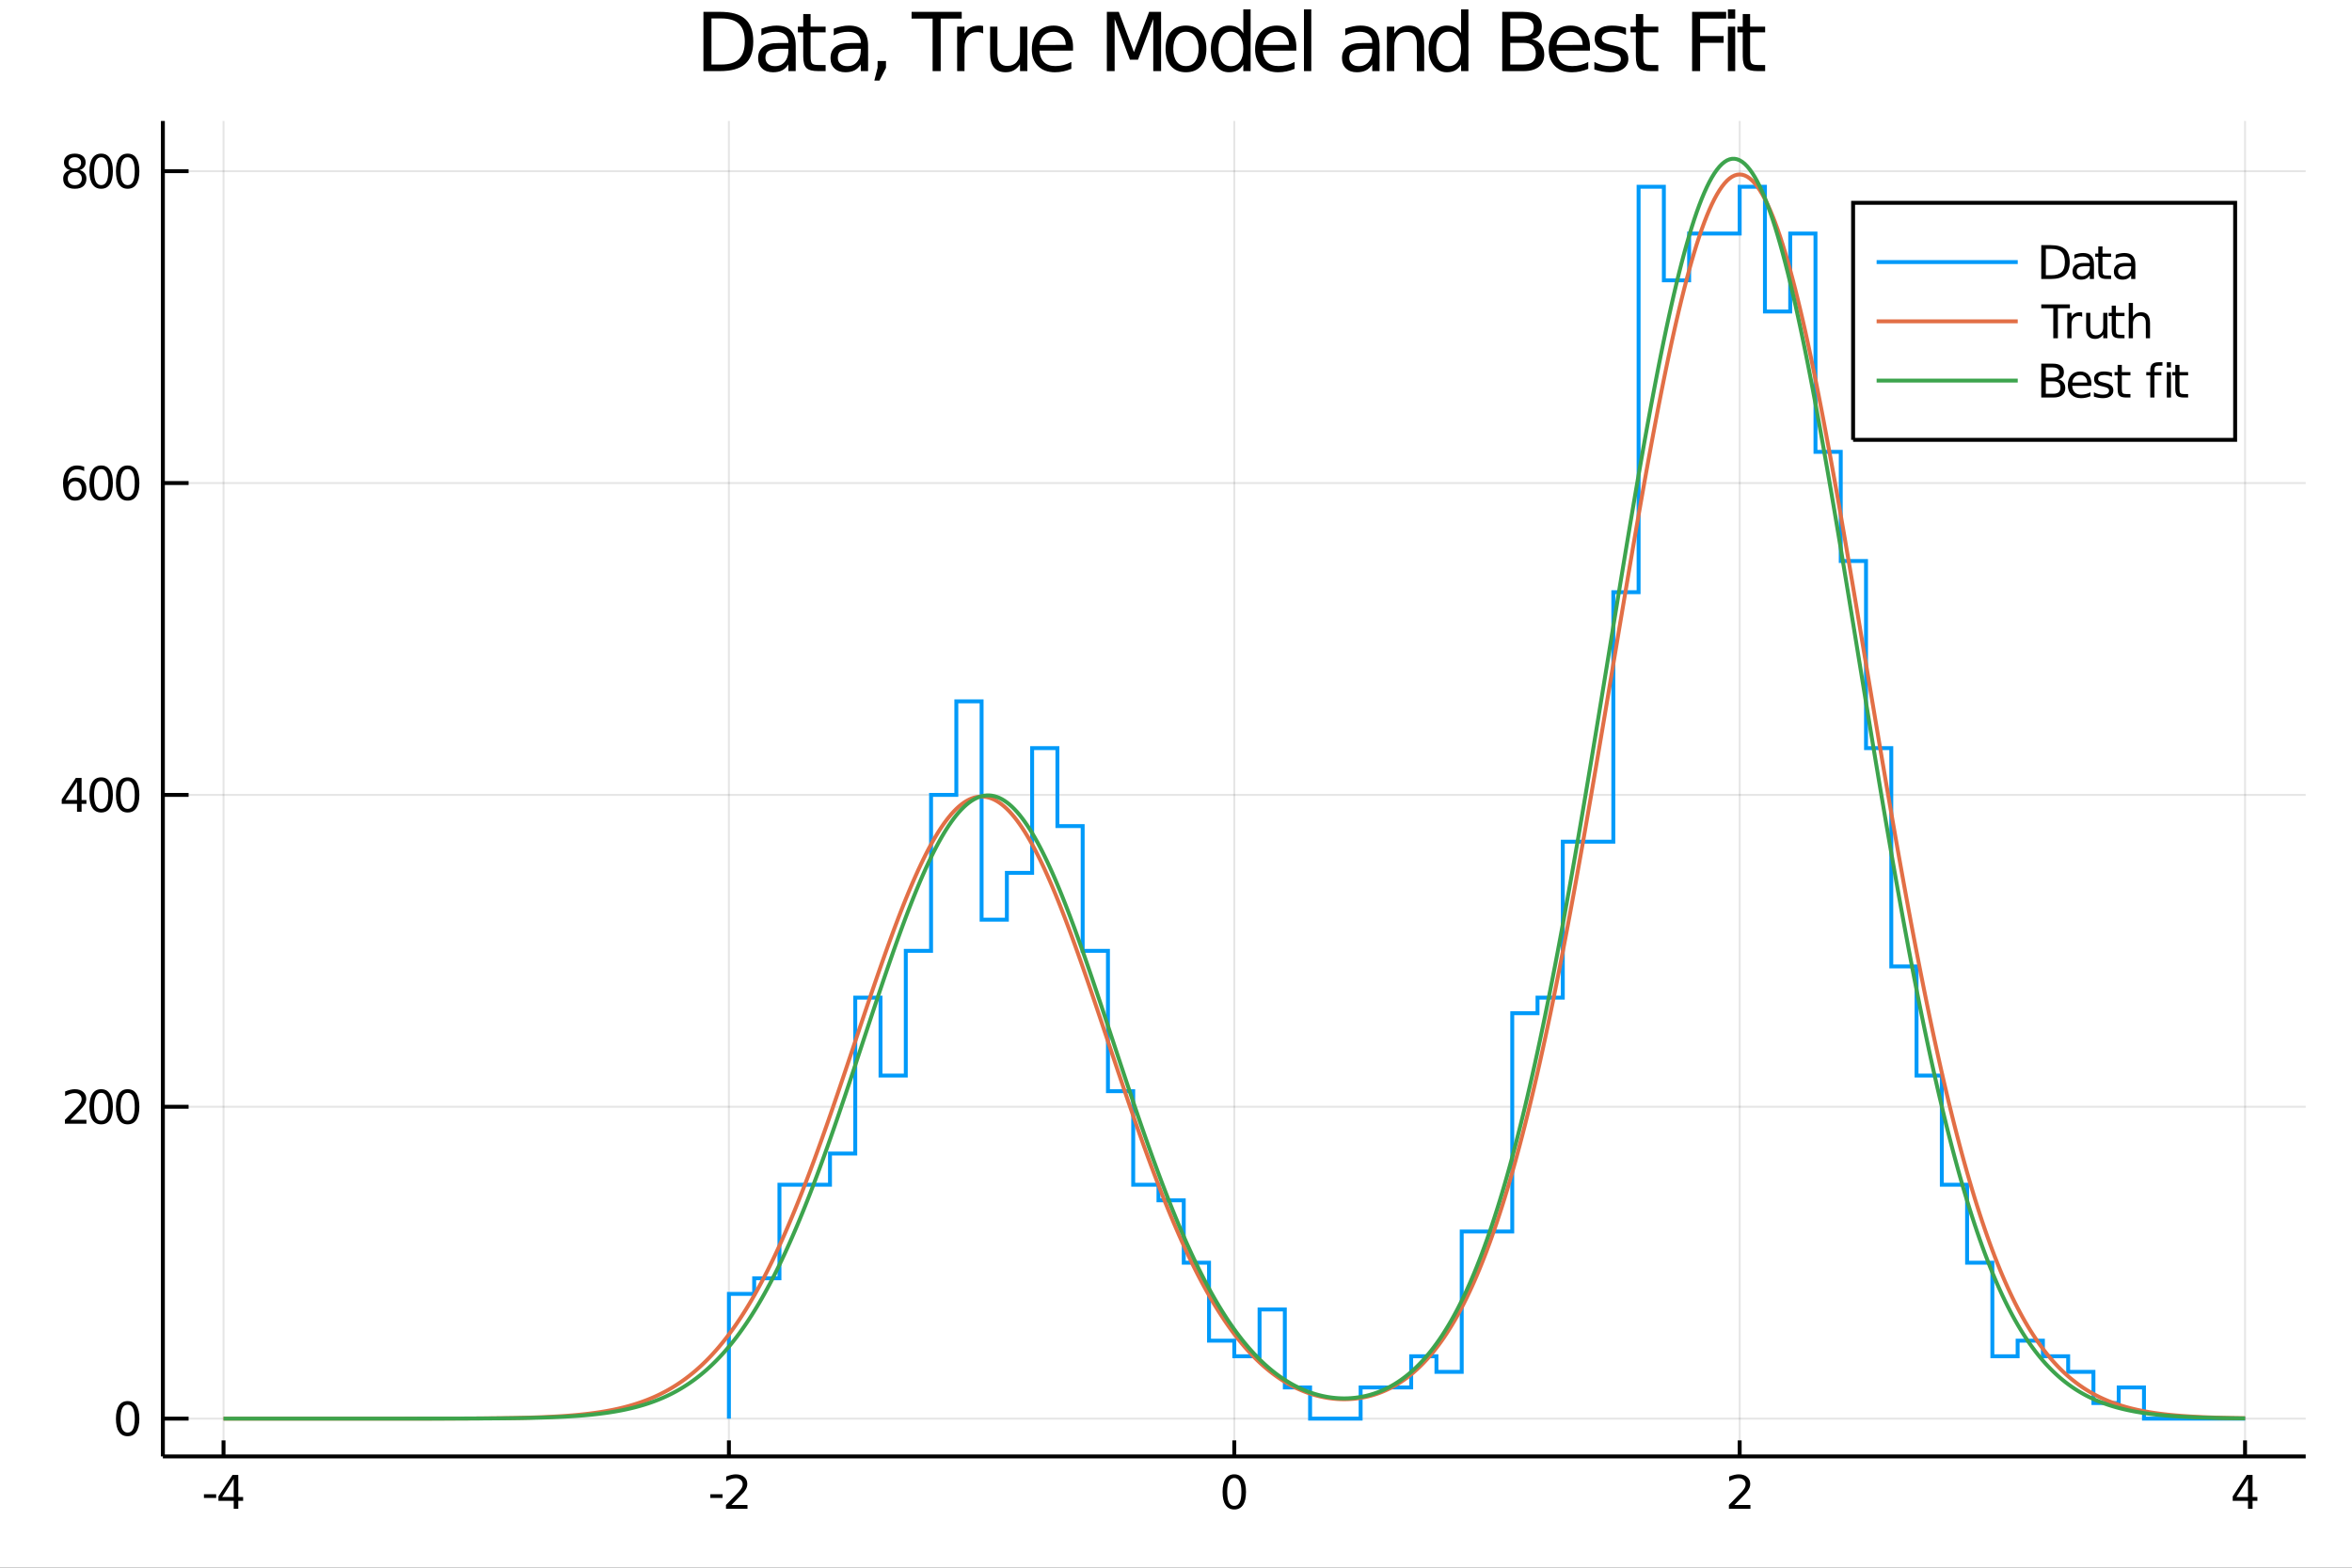 <?xml version="1.0" encoding="utf-8"?>
<svg xmlns="http://www.w3.org/2000/svg" xmlns:xlink="http://www.w3.org/1999/xlink" width="600" height="400" viewBox="0 0 2400 1600">
<rect x="0" y="0" width="2400" height="1600" fill="#333333" stroke="none"/>
<defs>
  <clipPath id="clip730">
    <rect x="0" y="0" width="2400" height="1600"/>
  </clipPath>
</defs>
<path clip-path="url(#clip730)" d="
M0 1600 L2400 1600 L2400 0 L0 0  Z
  " fill="#ffffff" fill-rule="evenodd" fill-opacity="1"/>
<defs>
  <clipPath id="clip731">
    <rect x="480" y="0" width="1681" height="1600"/>
  </clipPath>
</defs>
<path clip-path="url(#clip730)" d="
M166.205 1486.45 L2352.76 1486.45 L2352.76 123.472 L166.205 123.472  Z
  " fill="#ffffff" fill-rule="evenodd" fill-opacity="1"/>
<defs>
  <clipPath id="clip732">
    <rect x="166" y="123" width="2188" height="1364"/>
  </clipPath>
</defs>
<polyline clip-path="url(#clip732)" style="stroke:#000000; stroke-width:2; stroke-opacity:0.1; fill:none" points="
  228.088,1486.45 228.088,123.472 
  "/>
<polyline clip-path="url(#clip732)" style="stroke:#000000; stroke-width:2; stroke-opacity:0.1; fill:none" points="
  743.784,1486.45 743.784,123.472 
  "/>
<polyline clip-path="url(#clip732)" style="stroke:#000000; stroke-width:2; stroke-opacity:0.1; fill:none" points="
  1259.48,1486.45 1259.48,123.472 
  "/>
<polyline clip-path="url(#clip732)" style="stroke:#000000; stroke-width:2; stroke-opacity:0.1; fill:none" points="
  1775.18,1486.45 1775.18,123.472 
  "/>
<polyline clip-path="url(#clip732)" style="stroke:#000000; stroke-width:2; stroke-opacity:0.1; fill:none" points="
  2290.87,1486.45 2290.87,123.472 
  "/>
<polyline clip-path="url(#clip732)" style="stroke:#000000; stroke-width:2; stroke-opacity:0.1; fill:none" points="
  166.205,1447.87 2352.76,1447.87 
  "/>
<polyline clip-path="url(#clip732)" style="stroke:#000000; stroke-width:2; stroke-opacity:0.1; fill:none" points="
  166.205,1129.58 2352.76,1129.58 
  "/>
<polyline clip-path="url(#clip732)" style="stroke:#000000; stroke-width:2; stroke-opacity:0.1; fill:none" points="
  166.205,811.287 2352.76,811.287 
  "/>
<polyline clip-path="url(#clip732)" style="stroke:#000000; stroke-width:2; stroke-opacity:0.1; fill:none" points="
  166.205,492.994 2352.76,492.994 
  "/>
<polyline clip-path="url(#clip732)" style="stroke:#000000; stroke-width:2; stroke-opacity:0.1; fill:none" points="
  166.205,174.7 2352.76,174.7 
  "/>
<polyline clip-path="url(#clip730)" style="stroke:#000000; stroke-width:4; stroke-opacity:1; fill:none" points="
  166.205,1486.45 2352.76,1486.45 
  "/>
<polyline clip-path="url(#clip730)" style="stroke:#000000; stroke-width:4; stroke-opacity:1; fill:none" points="
  166.205,1486.45 166.205,123.472 
  "/>
<polyline clip-path="url(#clip730)" style="stroke:#000000; stroke-width:4; stroke-opacity:1; fill:none" points="
  228.088,1486.45 228.088,1470.09 
  "/>
<polyline clip-path="url(#clip730)" style="stroke:#000000; stroke-width:4; stroke-opacity:1; fill:none" points="
  743.784,1486.45 743.784,1470.09 
  "/>
<polyline clip-path="url(#clip730)" style="stroke:#000000; stroke-width:4; stroke-opacity:1; fill:none" points="
  1259.48,1486.45 1259.48,1470.09 
  "/>
<polyline clip-path="url(#clip730)" style="stroke:#000000; stroke-width:4; stroke-opacity:1; fill:none" points="
  1775.18,1486.45 1775.18,1470.09 
  "/>
<polyline clip-path="url(#clip730)" style="stroke:#000000; stroke-width:4; stroke-opacity:1; fill:none" points="
  2290.87,1486.45 2290.87,1470.09 
  "/>
<polyline clip-path="url(#clip730)" style="stroke:#000000; stroke-width:4; stroke-opacity:1; fill:none" points="
  166.205,1447.87 192.443,1447.87 
  "/>
<polyline clip-path="url(#clip730)" style="stroke:#000000; stroke-width:4; stroke-opacity:1; fill:none" points="
  166.205,1129.58 192.443,1129.58 
  "/>
<polyline clip-path="url(#clip730)" style="stroke:#000000; stroke-width:4; stroke-opacity:1; fill:none" points="
  166.205,811.287 192.443,811.287 
  "/>
<polyline clip-path="url(#clip730)" style="stroke:#000000; stroke-width:4; stroke-opacity:1; fill:none" points="
  166.205,492.994 192.443,492.994 
  "/>
<polyline clip-path="url(#clip730)" style="stroke:#000000; stroke-width:4; stroke-opacity:1; fill:none" points="
  166.205,174.7 192.443,174.7 
  "/>
<path clip-path="url(#clip730)" d="M 0 0 M208.1 1525.04 L220.577 1525.04 L220.577 1528.83 L208.1 1528.83 L208.1 1525.04 Z" fill="#000000" fill-rule="evenodd" fill-opacity="1" /><path clip-path="url(#clip730)" d="M 0 0 M238.493 1509.43 L226.688 1527.88 L238.493 1527.88 L238.493 1509.43 M237.266 1505.36 L243.146 1505.36 L243.146 1527.88 L248.077 1527.88 L248.077 1531.77 L243.146 1531.77 L243.146 1539.92 L238.493 1539.92 L238.493 1531.77 L222.891 1531.77 L222.891 1527.26 L237.266 1505.36 Z" fill="#000000" fill-rule="evenodd" fill-opacity="1" /><path clip-path="url(#clip730)" d="M 0 0 M724.838 1525.04 L737.314 1525.04 L737.314 1528.83 L724.838 1528.83 L724.838 1525.04 Z" fill="#000000" fill-rule="evenodd" fill-opacity="1" /><path clip-path="url(#clip730)" d="M 0 0 M746.412 1535.98 L762.731 1535.98 L762.731 1539.92 L740.787 1539.92 L740.787 1535.98 Q743.449 1533.23 748.032 1528.6 Q752.638 1523.95 753.819 1522.61 Q756.064 1520.08 756.944 1518.35 Q757.847 1516.59 757.847 1514.9 Q757.847 1512.14 755.902 1510.41 Q753.981 1508.67 750.879 1508.67 Q748.68 1508.67 746.226 1509.43 Q743.796 1510.2 741.018 1511.75 L741.018 1507.03 Q743.842 1505.89 746.296 1505.31 Q748.749 1504.73 750.787 1504.73 Q756.157 1504.73 759.351 1507.42 Q762.546 1510.11 762.546 1514.6 Q762.546 1516.73 761.736 1518.65 Q760.948 1520.54 758.842 1523.14 Q758.263 1523.81 755.161 1527.03 Q752.06 1530.22 746.412 1535.98 Z" fill="#000000" fill-rule="evenodd" fill-opacity="1" /><path clip-path="url(#clip730)" d="M 0 0 M1259.48 1508.44 Q1255.87 1508.44 1254.04 1512 Q1252.23 1515.55 1252.23 1522.67 Q1252.23 1529.78 1254.04 1533.35 Q1255.87 1536.89 1259.48 1536.89 Q1263.11 1536.89 1264.92 1533.35 Q1266.75 1529.78 1266.75 1522.67 Q1266.75 1515.55 1264.92 1512 Q1263.11 1508.44 1259.48 1508.44 M1259.48 1504.73 Q1265.29 1504.73 1268.35 1509.34 Q1271.42 1513.92 1271.42 1522.67 Q1271.42 1531.4 1268.35 1536.01 Q1265.29 1540.59 1259.48 1540.59 Q1253.67 1540.59 1250.59 1536.01 Q1247.54 1531.4 1247.54 1522.67 Q1247.54 1513.92 1250.59 1509.34 Q1253.67 1504.73 1259.48 1504.73 Z" fill="#000000" fill-rule="evenodd" fill-opacity="1" /><path clip-path="url(#clip730)" d="M 0 0 M1769.83 1535.98 L1786.15 1535.98 L1786.15 1539.92 L1764.2 1539.92 L1764.2 1535.98 Q1766.87 1533.23 1771.45 1528.6 Q1776.06 1523.95 1777.24 1522.61 Q1779.48 1520.08 1780.36 1518.35 Q1781.26 1516.59 1781.26 1514.9 Q1781.26 1512.14 1779.32 1510.41 Q1777.4 1508.67 1774.3 1508.67 Q1772.1 1508.67 1769.64 1509.43 Q1767.21 1510.2 1764.44 1511.75 L1764.44 1507.03 Q1767.26 1505.89 1769.71 1505.31 Q1772.17 1504.73 1774.2 1504.73 Q1779.57 1504.73 1782.77 1507.42 Q1785.96 1510.11 1785.96 1514.6 Q1785.96 1516.73 1785.15 1518.65 Q1784.37 1520.54 1782.26 1523.14 Q1781.68 1523.81 1778.58 1527.03 Q1775.48 1530.22 1769.83 1535.98 Z" fill="#000000" fill-rule="evenodd" fill-opacity="1" /><path clip-path="url(#clip730)" d="M 0 0 M2293.88 1509.43 L2282.08 1527.88 L2293.88 1527.88 L2293.88 1509.43 M2292.65 1505.36 L2298.53 1505.36 L2298.53 1527.88 L2303.46 1527.88 L2303.46 1531.77 L2298.53 1531.77 L2298.53 1539.92 L2293.88 1539.92 L2293.88 1531.77 L2278.28 1531.77 L2278.28 1527.26 L2292.65 1505.36 Z" fill="#000000" fill-rule="evenodd" fill-opacity="1" /><path clip-path="url(#clip730)" d="M 0 0 M130.26 1433.67 Q126.649 1433.67 124.82 1437.24 Q123.015 1440.78 123.015 1447.91 Q123.015 1455.01 124.82 1458.58 Q126.649 1462.12 130.26 1462.12 Q133.895 1462.12 135.7 1458.58 Q137.529 1455.01 137.529 1447.91 Q137.529 1440.78 135.7 1437.24 Q133.895 1433.67 130.26 1433.67 M130.26 1429.97 Q136.07 1429.97 139.126 1434.57 Q142.205 1439.16 142.205 1447.91 Q142.205 1456.63 139.126 1461.24 Q136.07 1465.82 130.26 1465.82 Q124.45 1465.82 121.371 1461.24 Q118.316 1456.63 118.316 1447.91 Q118.316 1439.16 121.371 1434.57 Q124.45 1429.97 130.26 1429.97 Z" fill="#000000" fill-rule="evenodd" fill-opacity="1" /><path clip-path="url(#clip730)" d="M 0 0 M71.858 1142.92 L88.177 1142.92 L88.177 1146.86 L66.233 1146.86 L66.233 1142.92 Q68.895 1140.17 73.478 1135.54 Q78.085 1130.89 79.265 1129.55 Q81.51 1127.02 82.39 1125.29 Q83.293 1123.53 83.293 1121.84 Q83.293 1119.08 81.349 1117.35 Q79.427 1115.61 76.325 1115.61 Q74.126 1115.61 71.673 1116.37 Q69.242 1117.14 66.464 1118.69 L66.464 1113.97 Q69.288 1112.83 71.742 1112.25 Q74.196 1111.67 76.233 1111.67 Q81.603 1111.67 84.798 1114.36 Q87.992 1117.05 87.992 1121.54 Q87.992 1123.67 87.182 1125.59 Q86.395 1127.48 84.288 1130.08 Q83.71 1130.75 80.608 1133.97 Q77.506 1137.16 71.858 1142.92 Z" fill="#000000" fill-rule="evenodd" fill-opacity="1" /><path clip-path="url(#clip730)" d="M 0 0 M103.247 1115.38 Q99.635 1115.38 97.807 1118.94 Q96.001 1122.49 96.001 1129.61 Q96.001 1136.72 97.807 1140.29 Q99.635 1143.83 103.247 1143.83 Q106.881 1143.83 108.686 1140.29 Q110.515 1136.72 110.515 1129.61 Q110.515 1122.49 108.686 1118.94 Q106.881 1115.38 103.247 1115.38 M103.247 1111.67 Q109.057 1111.67 112.112 1116.28 Q115.191 1120.86 115.191 1129.61 Q115.191 1138.34 112.112 1142.95 Q109.057 1147.53 103.247 1147.53 Q97.436 1147.53 94.358 1142.95 Q91.302 1138.34 91.302 1129.61 Q91.302 1120.86 94.358 1116.28 Q97.436 1111.67 103.247 1111.67 Z" fill="#000000" fill-rule="evenodd" fill-opacity="1" /><path clip-path="url(#clip730)" d="M 0 0 M130.26 1115.38 Q126.649 1115.38 124.82 1118.94 Q123.015 1122.49 123.015 1129.61 Q123.015 1136.72 124.82 1140.29 Q126.649 1143.83 130.26 1143.83 Q133.895 1143.83 135.7 1140.29 Q137.529 1136.72 137.529 1129.61 Q137.529 1122.49 135.7 1118.94 Q133.895 1115.38 130.26 1115.38 M130.26 1111.67 Q136.07 1111.67 139.126 1116.28 Q142.205 1120.86 142.205 1129.61 Q142.205 1138.34 139.126 1142.95 Q136.07 1147.53 130.26 1147.53 Q124.45 1147.53 121.371 1142.95 Q118.316 1138.34 118.316 1129.61 Q118.316 1120.86 121.371 1116.28 Q124.45 1111.67 130.26 1111.67 Z" fill="#000000" fill-rule="evenodd" fill-opacity="1" /><path clip-path="url(#clip730)" d="M 0 0 M78.594 798.081 L66.788 816.53 L78.594 816.53 L78.594 798.081 M77.367 794.007 L83.247 794.007 L83.247 816.53 L88.177 816.53 L88.177 820.419 L83.247 820.419 L83.247 828.567 L78.594 828.567 L78.594 820.419 L62.992 820.419 L62.992 815.905 L77.367 794.007 Z" fill="#000000" fill-rule="evenodd" fill-opacity="1" /><path clip-path="url(#clip730)" d="M 0 0 M103.247 797.085 Q99.635 797.085 97.807 800.65 Q96.001 804.192 96.001 811.321 Q96.001 818.428 97.807 821.993 Q99.635 825.534 103.247 825.534 Q106.881 825.534 108.686 821.993 Q110.515 818.428 110.515 811.321 Q110.515 804.192 108.686 800.65 Q106.881 797.085 103.247 797.085 M103.247 793.382 Q109.057 793.382 112.112 797.988 Q115.191 802.571 115.191 811.321 Q115.191 820.048 112.112 824.655 Q109.057 829.238 103.247 829.238 Q97.436 829.238 94.358 824.655 Q91.302 820.048 91.302 811.321 Q91.302 802.571 94.358 797.988 Q97.436 793.382 103.247 793.382 Z" fill="#000000" fill-rule="evenodd" fill-opacity="1" /><path clip-path="url(#clip730)" d="M 0 0 M130.26 797.085 Q126.649 797.085 124.82 800.65 Q123.015 804.192 123.015 811.321 Q123.015 818.428 124.82 821.993 Q126.649 825.534 130.26 825.534 Q133.895 825.534 135.7 821.993 Q137.529 818.428 137.529 811.321 Q137.529 804.192 135.7 800.65 Q133.895 797.085 130.26 797.085 M130.26 793.382 Q136.07 793.382 139.126 797.988 Q142.205 802.571 142.205 811.321 Q142.205 820.048 139.126 824.655 Q136.07 829.238 130.26 829.238 Q124.45 829.238 121.371 824.655 Q118.316 820.048 118.316 811.321 Q118.316 802.571 121.371 797.988 Q124.45 793.382 130.26 793.382 Z" fill="#000000" fill-rule="evenodd" fill-opacity="1" /><path clip-path="url(#clip730)" d="M 0 0 M76.65 491.13 Q73.501 491.13 71.65 493.283 Q69.821 495.436 69.821 499.186 Q69.821 502.912 71.65 505.088 Q73.501 507.241 76.65 507.241 Q79.798 507.241 81.626 505.088 Q83.478 502.912 83.478 499.186 Q83.478 495.436 81.626 493.283 Q79.798 491.13 76.65 491.13 M85.932 476.477 L85.932 480.737 Q84.173 479.903 82.367 479.463 Q80.585 479.024 78.825 479.024 Q74.196 479.024 71.742 482.149 Q69.311 485.274 68.964 491.593 Q70.33 489.579 72.39 488.514 Q74.45 487.426 76.927 487.426 Q82.135 487.426 85.145 490.598 Q88.177 493.746 88.177 499.186 Q88.177 504.51 85.029 507.727 Q81.881 510.945 76.65 510.945 Q70.654 510.945 67.483 506.361 Q64.312 501.755 64.312 493.028 Q64.312 484.834 68.2 479.973 Q72.089 475.089 78.64 475.089 Q80.399 475.089 82.182 475.436 Q83.987 475.783 85.932 476.477 Z" fill="#000000" fill-rule="evenodd" fill-opacity="1" /><path clip-path="url(#clip730)" d="M 0 0 M103.247 478.792 Q99.635 478.792 97.807 482.357 Q96.001 485.899 96.001 493.028 Q96.001 500.135 97.807 503.699 Q99.635 507.241 103.247 507.241 Q106.881 507.241 108.686 503.699 Q110.515 500.135 110.515 493.028 Q110.515 485.899 108.686 482.357 Q106.881 478.792 103.247 478.792 M103.247 475.089 Q109.057 475.089 112.112 479.695 Q115.191 484.278 115.191 493.028 Q115.191 501.755 112.112 506.361 Q109.057 510.945 103.247 510.945 Q97.436 510.945 94.358 506.361 Q91.302 501.755 91.302 493.028 Q91.302 484.278 94.358 479.695 Q97.436 475.089 103.247 475.089 Z" fill="#000000" fill-rule="evenodd" fill-opacity="1" /><path clip-path="url(#clip730)" d="M 0 0 M130.26 478.792 Q126.649 478.792 124.82 482.357 Q123.015 485.899 123.015 493.028 Q123.015 500.135 124.82 503.699 Q126.649 507.241 130.26 507.241 Q133.895 507.241 135.7 503.699 Q137.529 500.135 137.529 493.028 Q137.529 485.899 135.7 482.357 Q133.895 478.792 130.26 478.792 M130.26 475.089 Q136.07 475.089 139.126 479.695 Q142.205 484.278 142.205 493.028 Q142.205 501.755 139.126 506.361 Q136.07 510.945 130.26 510.945 Q124.45 510.945 121.371 506.361 Q118.316 501.755 118.316 493.028 Q118.316 484.278 121.371 479.695 Q124.45 475.089 130.26 475.089 Z" fill="#000000" fill-rule="evenodd" fill-opacity="1" /><path clip-path="url(#clip730)" d="M 0 0 M76.325 175.568 Q72.992 175.568 71.071 177.351 Q69.173 179.133 69.173 182.258 Q69.173 185.383 71.071 187.166 Q72.992 188.948 76.325 188.948 Q79.659 188.948 81.58 187.166 Q83.501 185.36 83.501 182.258 Q83.501 179.133 81.58 177.351 Q79.682 175.568 76.325 175.568 M71.65 173.578 Q68.64 172.837 66.95 170.777 Q65.284 168.717 65.284 165.754 Q65.284 161.61 68.224 159.203 Q71.186 156.795 76.325 156.795 Q81.487 156.795 84.427 159.203 Q87.367 161.61 87.367 165.754 Q87.367 168.717 85.677 170.777 Q84.01 172.837 81.024 173.578 Q84.404 174.365 86.279 176.656 Q88.177 178.948 88.177 182.258 Q88.177 187.281 85.099 189.966 Q82.043 192.652 76.325 192.652 Q70.608 192.652 67.529 189.966 Q64.474 187.281 64.474 182.258 Q64.474 178.948 66.372 176.656 Q68.27 174.365 71.65 173.578 M69.936 166.193 Q69.936 168.879 71.603 170.383 Q73.293 171.888 76.325 171.888 Q79.335 171.888 81.024 170.383 Q82.737 168.879 82.737 166.193 Q82.737 163.508 81.024 162.004 Q79.335 160.499 76.325 160.499 Q73.293 160.499 71.603 162.004 Q69.936 163.508 69.936 166.193 Z" fill="#000000" fill-rule="evenodd" fill-opacity="1" /><path clip-path="url(#clip730)" d="M 0 0 M103.247 160.499 Q99.635 160.499 97.807 164.064 Q96.001 167.605 96.001 174.735 Q96.001 181.841 97.807 185.406 Q99.635 188.948 103.247 188.948 Q106.881 188.948 108.686 185.406 Q110.515 181.841 110.515 174.735 Q110.515 167.605 108.686 164.064 Q106.881 160.499 103.247 160.499 M103.247 156.795 Q109.057 156.795 112.112 161.402 Q115.191 165.985 115.191 174.735 Q115.191 183.462 112.112 188.068 Q109.057 192.652 103.247 192.652 Q97.436 192.652 94.358 188.068 Q91.302 183.462 91.302 174.735 Q91.302 165.985 94.358 161.402 Q97.436 156.795 103.247 156.795 Z" fill="#000000" fill-rule="evenodd" fill-opacity="1" /><path clip-path="url(#clip730)" d="M 0 0 M130.26 160.499 Q126.649 160.499 124.82 164.064 Q123.015 167.605 123.015 174.735 Q123.015 181.841 124.82 185.406 Q126.649 188.948 130.26 188.948 Q133.895 188.948 135.7 185.406 Q137.529 181.841 137.529 174.735 Q137.529 167.605 135.7 164.064 Q133.895 160.499 130.26 160.499 M130.26 156.795 Q136.07 156.795 139.126 161.402 Q142.205 165.985 142.205 174.735 Q142.205 183.462 139.126 188.068 Q136.07 192.652 130.26 192.652 Q124.45 192.652 121.371 188.068 Q118.316 183.462 118.316 174.735 Q118.316 165.985 121.371 161.402 Q124.45 156.795 130.26 156.795 Z" fill="#000000" fill-rule="evenodd" fill-opacity="1" /><path clip-path="url(#clip730)" d="M 0 0 M725.976 18.82 L725.976 65.852 L735.86 65.852 Q748.378 65.852 754.17 60.18 Q760.004 54.509 760.004 42.275 Q760.004 30.122 754.17 24.492 Q748.378 18.82 735.86 18.82 L725.976 18.82 M717.793 12.096 L734.605 12.096 Q752.186 12.096 760.409 19.428 Q768.632 26.72 768.632 42.275 Q768.632 57.912 760.368 65.244 Q752.105 72.576 734.605 72.576 L717.793 72.576 L717.793 12.096 Z" fill="#000000" fill-rule="evenodd" fill-opacity="1" /><path clip-path="url(#clip730)" d="M 0 0 M797.07 49.769 Q788.036 49.769 784.552 51.835 Q781.068 53.901 781.068 58.884 Q781.068 62.854 783.661 65.203 Q786.294 67.512 790.791 67.512 Q796.989 67.512 800.715 63.137 Q804.483 58.722 804.483 51.43 L804.483 49.769 L797.07 49.769 M811.936 46.691 L811.936 72.576 L804.483 72.576 L804.483 65.689 Q801.931 69.821 798.123 71.806 Q794.315 73.751 788.806 73.751 Q781.838 73.751 777.706 69.862 Q773.615 65.933 773.615 59.37 Q773.615 51.714 778.719 47.825 Q783.864 43.936 794.031 43.936 L804.483 43.936 L804.483 43.207 Q804.483 38.062 801.08 35.267 Q797.718 32.431 791.601 32.431 Q787.712 32.431 784.026 33.363 Q780.339 34.295 776.937 36.158 L776.937 29.272 Q781.028 27.692 784.876 26.922 Q788.725 26.112 792.371 26.112 Q802.214 26.112 807.075 31.216 Q811.936 36.32 811.936 46.691 Z" fill="#000000" fill-rule="evenodd" fill-opacity="1" /><path clip-path="url(#clip730)" d="M 0 0 M827.127 14.324 L827.127 27.206 L842.48 27.206 L842.48 32.999 L827.127 32.999 L827.127 57.628 Q827.127 63.178 828.626 64.758 Q830.165 66.338 834.824 66.338 L842.48 66.338 L842.48 72.576 L834.824 72.576 Q826.196 72.576 822.914 69.376 Q819.633 66.135 819.633 57.628 L819.633 32.999 L814.164 32.999 L814.164 27.206 L819.633 27.206 L819.633 14.324 L827.127 14.324 Z" fill="#000000" fill-rule="evenodd" fill-opacity="1" /><path clip-path="url(#clip730)" d="M 0 0 M870.918 49.769 Q861.884 49.769 858.4 51.835 Q854.916 53.901 854.916 58.884 Q854.916 62.854 857.509 65.203 Q860.142 67.512 864.639 67.512 Q870.837 67.512 874.563 63.137 Q878.331 58.722 878.331 51.43 L878.331 49.769 L870.918 49.769 M885.784 46.691 L885.784 72.576 L878.331 72.576 L878.331 65.689 Q875.779 69.821 871.971 71.806 Q868.163 73.751 862.654 73.751 Q855.686 73.751 851.554 69.862 Q847.463 65.933 847.463 59.37 Q847.463 51.714 852.567 47.825 Q857.712 43.936 867.879 43.936 L878.331 43.936 L878.331 43.207 Q878.331 38.062 874.928 35.267 Q871.566 32.431 865.449 32.431 Q861.56 32.431 857.874 33.363 Q854.187 34.295 850.785 36.158 L850.785 29.272 Q854.876 27.692 858.724 26.922 Q862.573 26.112 866.219 26.112 Q876.062 26.112 880.923 31.216 Q885.784 36.32 885.784 46.691 Z" fill="#000000" fill-rule="evenodd" fill-opacity="1" /><path clip-path="url(#clip730)" d="M 0 0 M895.507 62.287 L904.054 62.287 L904.054 69.254 L897.41 82.217 L892.185 82.217 L895.507 69.254 L895.507 62.287 Z" fill="#000000" fill-rule="evenodd" fill-opacity="1" /><path clip-path="url(#clip730)" d="M 0 0 M930.182 12.096 L981.345 12.096 L981.345 18.983 L959.875 18.983 L959.875 72.576 L951.652 72.576 L951.652 18.983 L930.182 18.983 L930.182 12.096 Z" fill="#000000" fill-rule="evenodd" fill-opacity="1" /><path clip-path="url(#clip730)" d="M 0 0 M1003.26 34.173 Q1002 33.444 1000.51 33.12 Q999.048 32.756 997.265 32.756 Q990.946 32.756 987.543 36.888 Q984.181 40.979 984.181 48.676 L984.181 72.576 L976.687 72.576 L976.687 27.206 L984.181 27.206 L984.181 34.254 Q986.53 30.122 990.298 28.138 Q994.065 26.112 999.453 26.112 Q1000.22 26.112 1001.15 26.234 Q1002.09 26.315 1003.22 26.517 L1003.26 34.173 Z" fill="#000000" fill-rule="evenodd" fill-opacity="1" /><path clip-path="url(#clip730)" d="M 0 0 M1010.31 54.671 L1010.31 27.206 L1017.76 27.206 L1017.76 54.387 Q1017.76 60.828 1020.27 64.069 Q1022.79 67.269 1027.81 67.269 Q1033.84 67.269 1037.33 63.421 Q1040.85 59.573 1040.85 52.929 L1040.85 27.206 L1048.31 27.206 L1048.31 72.576 L1040.85 72.576 L1040.85 65.608 Q1038.14 69.74 1034.53 71.766 Q1030.97 73.751 1026.23 73.751 Q1018.41 73.751 1014.36 68.89 Q1010.31 64.029 1010.31 54.671 M1029.06 26.112 L1029.06 26.112 Z" fill="#000000" fill-rule="evenodd" fill-opacity="1" /><path clip-path="url(#clip730)" d="M 0 0 M1094.93 48.028 L1094.93 51.673 L1060.66 51.673 Q1061.15 59.37 1065.28 63.421 Q1069.45 67.431 1076.87 67.431 Q1081.16 67.431 1085.17 66.378 Q1089.22 65.325 1093.19 63.218 L1093.19 70.267 Q1089.18 71.968 1084.97 72.86 Q1080.75 73.751 1076.42 73.751 Q1065.56 73.751 1059.2 67.431 Q1052.88 61.112 1052.88 50.337 Q1052.88 39.197 1058.88 32.675 Q1064.92 26.112 1075.12 26.112 Q1084.28 26.112 1089.59 32.026 Q1094.93 37.9 1094.93 48.028 M1087.48 45.84 Q1087.4 39.723 1084.04 36.077 Q1080.71 32.431 1075.2 32.431 Q1068.97 32.431 1065.2 35.956 Q1061.47 39.48 1060.9 45.88 L1087.48 45.84 Z" fill="#000000" fill-rule="evenodd" fill-opacity="1" /><path clip-path="url(#clip730)" d="M 0 0 M1129.45 12.096 L1141.64 12.096 L1157.07 53.253 L1172.59 12.096 L1184.78 12.096 L1184.78 72.576 L1176.8 72.576 L1176.8 19.469 L1161.21 60.95 L1152.98 60.95 L1137.39 19.469 L1137.39 72.576 L1129.45 72.576 L1129.45 12.096 Z" fill="#000000" fill-rule="evenodd" fill-opacity="1" /><path clip-path="url(#clip730)" d="M 0 0 M1210.18 32.431 Q1204.19 32.431 1200.7 37.131 Q1197.22 41.789 1197.22 49.931 Q1197.22 58.074 1200.66 62.773 Q1204.14 67.431 1210.18 67.431 Q1216.14 67.431 1219.62 62.732 Q1223.1 58.033 1223.1 49.931 Q1223.1 41.87 1219.62 37.171 Q1216.14 32.431 1210.18 32.431 M1210.18 26.112 Q1219.9 26.112 1225.45 32.431 Q1231 38.751 1231 49.931 Q1231 61.071 1225.45 67.431 Q1219.9 73.751 1210.18 73.751 Q1200.42 73.751 1194.87 67.431 Q1189.36 61.071 1189.36 49.931 Q1189.36 38.751 1194.87 32.431 Q1200.42 26.112 1210.18 26.112 Z" fill="#000000" fill-rule="evenodd" fill-opacity="1" /><path clip-path="url(#clip730)" d="M 0 0 M1268.68 34.092 L1268.68 9.544 L1276.13 9.544 L1276.13 72.576 L1268.68 72.576 L1268.68 65.77 Q1266.33 69.821 1262.72 71.806 Q1259.16 73.751 1254.13 73.751 Q1245.91 73.751 1240.72 67.188 Q1235.58 60.626 1235.58 49.931 Q1235.58 39.237 1240.72 32.675 Q1245.91 26.112 1254.13 26.112 Q1259.16 26.112 1262.72 28.097 Q1266.33 30.041 1268.68 34.092 M1243.28 49.931 Q1243.28 58.155 1246.64 62.854 Q1250.04 67.512 1255.96 67.512 Q1261.87 67.512 1265.27 62.854 Q1268.68 58.155 1268.68 49.931 Q1268.68 41.708 1265.27 37.05 Q1261.87 32.35 1255.96 32.35 Q1250.04 32.35 1246.64 37.05 Q1243.28 41.708 1243.28 49.931 Z" fill="#000000" fill-rule="evenodd" fill-opacity="1" /><path clip-path="url(#clip730)" d="M 0 0 M1322.76 48.028 L1322.76 51.673 L1288.48 51.673 Q1288.97 59.37 1293.1 63.421 Q1297.28 67.431 1304.69 67.431 Q1308.98 67.431 1312.99 66.378 Q1317.04 65.325 1321.01 63.218 L1321.01 70.267 Q1317 71.968 1312.79 72.86 Q1308.58 73.751 1304.24 73.751 Q1293.39 73.751 1287.03 67.431 Q1280.71 61.112 1280.71 50.337 Q1280.71 39.197 1286.7 32.675 Q1292.74 26.112 1302.95 26.112 Q1312.1 26.112 1317.41 32.026 Q1322.76 37.9 1322.76 48.028 M1315.3 45.84 Q1315.22 39.723 1311.86 36.077 Q1308.54 32.431 1303.03 32.431 Q1296.79 32.431 1293.02 35.956 Q1289.29 39.48 1288.73 45.88 L1315.3 45.84 Z" fill="#000000" fill-rule="evenodd" fill-opacity="1" /><path clip-path="url(#clip730)" d="M 0 0 M1330.57 9.544 L1338.03 9.544 L1338.03 72.576 L1330.57 72.576 L1330.57 9.544 Z" fill="#000000" fill-rule="evenodd" fill-opacity="1" /><path clip-path="url(#clip730)" d="M 0 0 M1392.84 49.769 Q1383.8 49.769 1380.32 51.835 Q1376.83 53.901 1376.83 58.884 Q1376.83 62.854 1379.43 65.203 Q1382.06 67.512 1386.56 67.512 Q1392.76 67.512 1396.48 63.137 Q1400.25 58.722 1400.25 51.43 L1400.25 49.769 L1392.84 49.769 M1407.7 46.691 L1407.7 72.576 L1400.25 72.576 L1400.25 65.689 Q1397.7 69.821 1393.89 71.806 Q1390.08 73.751 1384.57 73.751 Q1377.6 73.751 1373.47 69.862 Q1369.38 65.933 1369.38 59.37 Q1369.38 51.714 1374.49 47.825 Q1379.63 43.936 1389.8 43.936 L1400.25 43.936 L1400.25 43.207 Q1400.25 38.062 1396.85 35.267 Q1393.48 32.431 1387.37 32.431 Q1383.48 32.431 1379.79 33.363 Q1376.11 34.295 1372.7 36.158 L1372.7 29.272 Q1376.79 27.692 1380.64 26.922 Q1384.49 26.112 1388.14 26.112 Q1397.98 26.112 1402.84 31.216 Q1407.7 36.32 1407.7 46.691 Z" fill="#000000" fill-rule="evenodd" fill-opacity="1" /><path clip-path="url(#clip730)" d="M 0 0 M1453.24 45.192 L1453.24 72.576 L1445.78 72.576 L1445.78 45.435 Q1445.78 38.994 1443.27 35.794 Q1440.76 32.594 1435.74 32.594 Q1429.7 32.594 1426.22 36.442 Q1422.73 40.29 1422.73 46.934 L1422.73 72.576 L1415.24 72.576 L1415.24 27.206 L1422.73 27.206 L1422.73 34.254 Q1425.41 30.163 1429.01 28.138 Q1432.66 26.112 1437.4 26.112 Q1445.21 26.112 1449.22 30.973 Q1453.24 35.794 1453.24 45.192 Z" fill="#000000" fill-rule="evenodd" fill-opacity="1" /><path clip-path="url(#clip730)" d="M 0 0 M1490.91 34.092 L1490.91 9.544 L1498.36 9.544 L1498.36 72.576 L1490.91 72.576 L1490.91 65.77 Q1488.56 69.821 1484.95 71.806 Q1481.39 73.751 1476.37 73.751 Q1468.14 73.751 1462.96 67.188 Q1457.81 60.626 1457.81 49.931 Q1457.81 39.237 1462.96 32.675 Q1468.14 26.112 1476.37 26.112 Q1481.39 26.112 1484.95 28.097 Q1488.56 30.041 1490.91 34.092 M1465.51 49.931 Q1465.51 58.155 1468.87 62.854 Q1472.27 67.512 1478.19 67.512 Q1484.1 67.512 1487.51 62.854 Q1490.91 58.155 1490.91 49.931 Q1490.91 41.708 1487.51 37.05 Q1484.1 32.35 1478.19 32.35 Q1472.27 32.35 1468.87 37.05 Q1465.51 41.708 1465.51 49.931 Z" fill="#000000" fill-rule="evenodd" fill-opacity="1" /><path clip-path="url(#clip730)" d="M 0 0 M1541.06 43.693 L1541.06 65.852 L1554.18 65.852 Q1560.79 65.852 1563.95 63.137 Q1567.15 60.383 1567.15 54.752 Q1567.15 49.081 1563.95 46.407 Q1560.79 43.693 1554.18 43.693 L1541.06 43.693 M1541.06 18.82 L1541.06 37.05 L1553.17 37.05 Q1559.17 37.05 1562.08 34.822 Q1565.04 32.553 1565.04 27.935 Q1565.04 23.358 1562.08 21.089 Q1559.17 18.82 1553.17 18.82 L1541.06 18.82 M1532.88 12.096 L1553.78 12.096 Q1563.14 12.096 1568.2 15.985 Q1573.26 19.874 1573.26 27.044 Q1573.26 32.594 1570.67 35.875 Q1568.08 39.156 1563.06 39.966 Q1569.09 41.263 1572.41 45.394 Q1575.77 49.486 1575.77 55.643 Q1575.77 63.745 1570.27 68.16 Q1564.76 72.576 1554.59 72.576 L1532.88 72.576 L1532.88 12.096 Z" fill="#000000" fill-rule="evenodd" fill-opacity="1" /><path clip-path="url(#clip730)" d="M 0 0 M1622.4 48.028 L1622.4 51.673 L1588.13 51.673 Q1588.62 59.37 1592.75 63.421 Q1596.92 67.431 1604.33 67.431 Q1608.63 67.431 1612.64 66.378 Q1616.69 65.325 1620.66 63.218 L1620.66 70.267 Q1616.65 71.968 1612.44 72.86 Q1608.22 73.751 1603.89 73.751 Q1593.03 73.751 1586.67 67.431 Q1580.35 61.112 1580.35 50.337 Q1580.35 39.197 1586.35 32.675 Q1592.38 26.112 1602.59 26.112 Q1611.75 26.112 1617.05 32.026 Q1622.4 37.9 1622.4 48.028 M1614.95 45.84 Q1614.87 39.723 1611.5 36.077 Q1608.18 32.431 1602.67 32.431 Q1596.43 32.431 1592.67 35.956 Q1588.94 39.48 1588.37 45.88 L1614.95 45.84 Z" fill="#000000" fill-rule="evenodd" fill-opacity="1" /><path clip-path="url(#clip730)" d="M 0 0 M1659.14 28.543 L1659.14 35.591 Q1655.98 33.971 1652.58 33.161 Q1649.18 32.35 1645.53 32.35 Q1639.98 32.35 1637.19 34.052 Q1634.43 35.753 1634.43 39.156 Q1634.43 41.749 1636.42 43.248 Q1638.4 44.706 1644.4 46.043 L1646.95 46.61 Q1654.89 48.311 1658.21 51.43 Q1661.57 54.509 1661.57 60.059 Q1661.57 66.378 1656.55 70.064 Q1651.57 73.751 1642.82 73.751 Q1639.17 73.751 1635.2 73.022 Q1631.27 72.333 1626.9 70.915 L1626.9 63.218 Q1631.03 65.365 1635.04 66.459 Q1639.05 67.512 1642.98 67.512 Q1648.25 67.512 1651.08 65.73 Q1653.92 63.907 1653.92 60.626 Q1653.92 57.588 1651.85 55.967 Q1649.83 54.347 1642.9 52.848 L1640.31 52.24 Q1633.38 50.782 1630.3 47.785 Q1627.22 44.746 1627.22 39.48 Q1627.22 33.08 1631.76 29.596 Q1636.3 26.112 1644.64 26.112 Q1648.77 26.112 1652.42 26.72 Q1656.06 27.327 1659.14 28.543 Z" fill="#000000" fill-rule="evenodd" fill-opacity="1" /><path clip-path="url(#clip730)" d="M 0 0 M1676.76 14.324 L1676.76 27.206 L1692.12 27.206 L1692.12 32.999 L1676.76 32.999 L1676.76 57.628 Q1676.76 63.178 1678.26 64.758 Q1679.8 66.338 1684.46 66.338 L1692.12 66.338 L1692.12 72.576 L1684.46 72.576 Q1675.83 72.576 1672.55 69.376 Q1669.27 66.135 1669.27 57.628 L1669.27 32.999 L1663.8 32.999 L1663.8 27.206 L1669.27 27.206 L1669.27 14.324 L1676.76 14.324 Z" fill="#000000" fill-rule="evenodd" fill-opacity="1" /><path clip-path="url(#clip730)" d="M 0 0 M1726.63 12.096 L1761.39 12.096 L1761.39 18.983 L1734.81 18.983 L1734.81 36.806 L1758.79 36.806 L1758.79 43.693 L1734.81 43.693 L1734.81 72.576 L1726.63 72.576 L1726.63 12.096 Z" fill="#000000" fill-rule="evenodd" fill-opacity="1" /><path clip-path="url(#clip730)" d="M 0 0 M1763.17 27.206 L1770.62 27.206 L1770.62 72.576 L1763.17 72.576 L1763.17 27.206 M1763.17 9.544 L1770.62 9.544 L1770.62 18.983 L1763.17 18.983 L1763.17 9.544 Z" fill="#000000" fill-rule="evenodd" fill-opacity="1" /><path clip-path="url(#clip730)" d="M 0 0 M1785.81 14.324 L1785.81 27.206 L1801.17 27.206 L1801.17 32.999 L1785.81 32.999 L1785.81 57.628 Q1785.81 63.178 1787.31 64.758 Q1788.85 66.338 1793.51 66.338 L1801.17 66.338 L1801.17 72.576 L1793.51 72.576 Q1784.88 72.576 1781.6 69.376 Q1778.32 66.135 1778.32 57.628 L1778.32 32.999 L1772.85 32.999 L1772.85 27.206 L1778.32 27.206 L1778.32 14.324 L1785.81 14.324 Z" fill="#000000" fill-rule="evenodd" fill-opacity="1" /><polyline clip-path="url(#clip732)" style="stroke:#009af9; stroke-width:4; stroke-opacity:1; fill:none" points="
  743.784,1447.87 743.784,1320.56 769.569,1320.56 769.569,1304.64 795.354,1304.64 795.354,1209.15 821.139,1209.15 846.923,1209.15 846.923,1177.32 
  872.708,1177.32 872.708,1018.18 898.493,1018.18 898.493,1097.75 924.278,1097.75 924.278,970.433 950.063,970.433 950.063,811.287 975.847,811.287 975.847,715.799 
  1001.63,715.799 1001.63,938.604 1027.42,938.604 1027.42,890.86 1053.2,890.86 1053.2,763.543 1078.99,763.543 1078.99,843.116 1104.77,843.116 1104.77,970.433 
  1130.56,970.433 1130.56,1113.67 1156.34,1113.67 1156.34,1209.15 1182.13,1209.15 1182.13,1225.07 1207.91,1225.07 1207.91,1288.73 1233.7,1288.73 1233.7,1368.3 
  1259.48,1368.3 1259.48,1384.21 1285.27,1384.21 1285.27,1336.47 1311.05,1336.47 1311.05,1416.04 1336.83,1416.04 1336.83,1447.87 1362.62,1447.87 
  1388.4,1447.87 1388.4,1416.04 1414.19,1416.04 1439.97,1416.04 1439.97,1384.21 1465.76,1384.21 1465.76,1400.13 1491.54,1400.13 1491.54,1256.9 
  1517.33,1256.9 1543.11,1256.9 1543.11,1034.09 1568.9,1034.09 1568.9,1018.18 1594.68,1018.18 1594.68,859.031 1620.47,859.031 
  1646.25,859.031 1646.25,604.396 1672.04,604.396 1672.04,190.615 1697.82,190.615 1697.82,286.103 1723.61,286.103 1723.61,238.359 1749.39,238.359 
  1775.18,238.359 1775.18,190.615 1800.96,190.615 1800.96,317.932 1826.75,317.932 1826.75,238.359 1852.53,238.359 1852.53,461.164 1878.32,461.164 1878.32,572.567 
  1904.1,572.567 1904.1,763.543 1929.89,763.543 1929.89,986.348 1955.67,986.348 1955.67,1097.75 1981.45,1097.75 1981.45,1209.15 2007.24,1209.15 2007.24,1288.73 
  2033.02,1288.73 2033.02,1384.21 2058.81,1384.21 2058.81,1368.3 2084.59,1368.3 2084.59,1384.21 2110.38,1384.21 2110.38,1400.13 2136.16,1400.13 2136.16,1431.96 
  2161.95,1431.96 2161.95,1416.04 2187.73,1416.04 2187.73,1447.87 2213.52,1447.87 2239.3,1447.87 2265.09,1447.87 
  2290.87,1447.87 
  "/>
<polyline clip-path="url(#clip732)" style="stroke:#e26f46; stroke-width:4; stroke-opacity:1; fill:none" points="
  228.088,1447.87 230.667,1447.87 233.245,1447.87 235.824,1447.87 238.402,1447.87 240.981,1447.87 243.559,1447.87 246.138,1447.87 248.716,1447.87 251.295,1447.87 
  253.873,1447.87 256.451,1447.87 259.03,1447.87 261.608,1447.87 264.187,1447.87 266.765,1447.87 269.344,1447.87 271.922,1447.87 274.501,1447.87 277.079,1447.87 
  279.658,1447.87 282.236,1447.87 284.815,1447.87 287.393,1447.87 289.972,1447.87 292.55,1447.87 295.129,1447.87 297.707,1447.87 300.286,1447.87 302.864,1447.87 
  305.443,1447.87 308.021,1447.87 310.6,1447.87 313.178,1447.87 315.757,1447.87 318.335,1447.87 320.913,1447.87 323.492,1447.87 326.07,1447.87 328.649,1447.87 
  331.227,1447.87 333.806,1447.87 336.384,1447.87 338.963,1447.87 341.541,1447.87 344.12,1447.87 346.698,1447.87 349.277,1447.87 351.855,1447.87 354.434,1447.87 
  357.012,1447.87 359.591,1447.87 362.169,1447.87 364.748,1447.87 367.326,1447.87 369.905,1447.87 372.483,1447.87 375.062,1447.87 377.64,1447.87 380.219,1447.87 
  382.797,1447.87 385.375,1447.87 387.954,1447.87 390.532,1447.86 393.111,1447.86 395.689,1447.86 398.268,1447.86 400.846,1447.86 403.425,1447.86 406.003,1447.86 
  408.582,1447.86 411.16,1447.86 413.739,1447.85 416.317,1447.85 418.896,1447.85 421.474,1447.85 424.053,1447.85 426.631,1447.84 429.21,1447.84 431.788,1447.84 
  434.367,1447.83 436.945,1447.83 439.524,1447.83 442.102,1447.82 444.681,1447.82 447.259,1447.81 449.837,1447.81 452.416,1447.8 454.994,1447.79 457.573,1447.79 
  460.151,1447.78 462.73,1447.77 465.308,1447.76 467.887,1447.75 470.465,1447.74 473.044,1447.73 475.622,1447.72 478.201,1447.71 480.779,1447.69 483.358,1447.68 
  485.936,1447.66 488.515,1447.64 491.093,1447.62 493.672,1447.6 496.25,1447.58 498.829,1447.56 501.407,1447.53 503.986,1447.5 506.564,1447.47 509.143,1447.44 
  511.721,1447.41 514.299,1447.37 516.878,1447.33 519.456,1447.29 522.035,1447.25 524.613,1447.2 527.192,1447.15 529.77,1447.09 532.349,1447.03 534.927,1446.97 
  537.506,1446.9 540.084,1446.83 542.663,1446.75 545.241,1446.67 547.82,1446.58 550.398,1446.48 552.977,1446.38 555.555,1446.28 558.134,1446.16 560.712,1446.04 
  563.291,1445.91 565.869,1445.77 568.448,1445.63 571.026,1445.47 573.605,1445.31 576.183,1445.13 578.762,1444.95 581.34,1444.75 583.918,1444.54 586.497,1444.31 
  589.075,1444.08 591.654,1443.83 594.232,1443.56 596.811,1443.28 599.389,1442.99 601.968,1442.67 604.546,1442.34 607.125,1441.99 609.703,1441.62 612.282,1441.23 
  614.86,1440.82 617.439,1440.39 620.017,1439.93 622.596,1439.44 625.174,1438.94 627.753,1438.4 630.331,1437.84 632.91,1437.24 635.488,1436.62 638.067,1435.96 
  640.645,1435.28 643.224,1434.55 645.802,1433.79 648.38,1433 650.959,1432.16 653.537,1431.29 656.116,1430.37 658.694,1429.41 661.273,1428.41 663.851,1427.36 
  666.43,1426.26 669.008,1425.11 671.587,1423.91 674.165,1422.65 676.744,1421.34 679.322,1419.98 681.901,1418.55 684.479,1417.07 687.058,1415.52 689.636,1413.91 
  692.215,1412.23 694.793,1410.49 697.372,1408.67 699.95,1406.79 702.529,1404.83 705.107,1402.79 707.686,1400.68 710.264,1398.49 712.842,1396.21 715.421,1393.86 
  717.999,1391.42 720.578,1388.89 723.156,1386.27 725.735,1383.57 728.313,1380.77 730.892,1377.87 733.47,1374.89 736.049,1371.8 738.627,1368.62 741.206,1365.33 
  743.784,1361.95 746.363,1358.46 748.941,1354.87 751.52,1351.17 754.098,1347.36 756.677,1343.45 759.255,1339.42 761.834,1335.29 764.412,1331.05 766.991,1326.69 
  769.569,1322.23 772.148,1317.65 774.726,1312.95 777.304,1308.15 779.883,1303.23 782.461,1298.2 785.04,1293.05 787.618,1287.79 790.197,1282.42 792.775,1276.94 
  795.354,1271.35 797.932,1265.64 800.511,1259.83 803.089,1253.91 805.668,1247.88 808.246,1241.75 810.825,1235.52 813.403,1229.18 815.982,1222.74 818.56,1216.21 
  821.139,1209.59 823.717,1202.87 826.296,1196.06 828.874,1189.17 831.453,1182.2 834.031,1175.15 836.61,1168.02 839.188,1160.82 841.766,1153.55 844.345,1146.22 
  846.923,1138.83 849.502,1131.39 852.08,1123.9 854.659,1116.36 857.237,1108.78 859.816,1101.17 862.394,1093.53 864.973,1085.86 867.551,1078.18 870.13,1070.49 
  872.708,1062.78 875.287,1055.08 877.865,1047.39 880.444,1039.71 883.022,1032.04 885.601,1024.41 888.179,1016.8 890.758,1009.24 893.336,1001.72 895.915,994.247 
  898.493,986.839 901.072,979.497 903.65,972.228 906.228,965.039 908.807,957.938 911.385,950.932 913.964,944.026 916.542,937.229 919.121,930.548 921.699,923.988 
  924.278,917.557 926.856,911.263 929.435,905.11 932.013,899.107 934.592,893.259 937.17,887.573 939.749,882.055 942.327,876.711 944.906,871.548 947.484,866.57 
  950.063,861.784 952.641,857.194 955.22,852.807 957.798,848.627 960.377,844.659 962.955,840.907 965.534,837.377 968.112,834.071 970.69,830.994 973.269,828.15 
  975.847,825.542 978.426,823.173 981.004,821.045 983.583,819.162 986.161,817.525 988.74,816.137 991.318,814.998 993.897,814.112 996.475,813.478 999.054,813.097 
  1001.63,812.97 1004.21,813.097 1006.79,813.478 1009.37,814.112 1011.95,814.998 1014.52,816.137 1017.1,817.525 1019.68,819.162 1022.26,821.045 1024.84,823.173 
  1027.42,825.542 1030,828.15 1032.57,830.994 1035.15,834.071 1037.73,837.377 1040.31,840.907 1042.89,844.659 1045.47,848.627 1048.04,852.807 1050.62,857.194 
  1053.2,861.783 1055.78,866.57 1058.36,871.548 1060.94,876.711 1063.52,882.055 1066.09,887.573 1068.67,893.259 1071.25,899.107 1073.83,905.11 1076.41,911.262 
  1078.99,917.557 1081.57,923.987 1084.14,930.547 1086.72,937.228 1089.3,944.025 1091.88,950.931 1094.46,957.937 1097.04,965.038 1099.61,972.226 1102.19,979.495 
  1104.77,986.837 1107.35,994.246 1109.93,1001.71 1112.51,1009.23 1115.09,1016.8 1117.66,1024.4 1120.24,1032.04 1122.82,1039.7 1125.4,1047.39 1127.98,1055.08 
  1130.56,1062.78 1133.13,1070.48 1135.71,1078.17 1138.29,1085.86 1140.87,1093.52 1143.45,1101.16 1146.03,1108.77 1148.61,1116.35 1151.18,1123.89 1153.76,1131.38 
  1156.34,1138.82 1158.92,1146.21 1161.5,1153.54 1164.08,1160.8 1166.65,1168 1169.23,1175.13 1171.81,1182.18 1174.39,1189.15 1176.97,1196.04 1179.55,1202.84 
  1182.13,1209.55 1184.7,1216.18 1187.28,1222.71 1189.86,1229.14 1192.44,1235.47 1195.02,1241.7 1197.6,1247.83 1200.18,1253.85 1202.75,1259.76 1205.33,1265.57 
  1207.91,1271.27 1210.49,1276.85 1213.07,1282.33 1215.65,1287.69 1218.22,1292.94 1220.8,1298.07 1223.38,1303.1 1225.96,1308 1228.54,1312.8 1231.12,1317.47 
  1233.7,1322.04 1236.27,1326.49 1238.85,1330.83 1241.43,1335.05 1244.01,1339.16 1246.59,1343.16 1249.17,1347.05 1251.74,1350.83 1254.32,1354.5 1256.9,1358.07 
  1259.48,1361.52 1262.06,1364.87 1264.64,1368.12 1267.22,1371.26 1269.79,1374.3 1272.37,1377.24 1274.95,1380.08 1277.53,1382.83 1280.11,1385.47 1282.69,1388.03 
  1285.27,1390.49 1287.84,1392.86 1290.42,1395.13 1293,1397.32 1295.58,1399.42 1298.16,1401.44 1300.74,1403.37 1303.31,1405.22 1305.89,1406.99 1308.47,1408.68 
  1311.05,1410.29 1313.63,1411.82 1316.21,1413.27 1318.79,1414.66 1321.36,1415.96 1323.94,1417.2 1326.52,1418.36 1329.1,1419.46 1331.68,1420.49 1334.26,1421.44 
  1336.83,1422.33 1339.41,1423.16 1341.99,1423.92 1344.57,1424.61 1347.15,1425.24 1349.73,1425.81 1352.31,1426.31 1354.88,1426.75 1357.46,1427.12 1360.04,1427.44 
  1362.62,1427.69 1365.2,1427.88 1367.78,1428 1370.35,1428.07 1372.93,1428.07 1375.51,1428 1378.09,1427.87 1380.67,1427.68 1383.25,1427.43 1385.83,1427.1 
  1388.4,1426.71 1390.98,1426.26 1393.56,1425.73 1396.14,1425.13 1398.72,1424.47 1401.3,1423.73 1403.88,1422.91 1406.45,1422.02 1409.03,1421.06 1411.61,1420.01 
  1414.19,1418.88 1416.77,1417.67 1419.35,1416.38 1421.92,1415 1424.5,1413.53 1427.08,1411.96 1429.66,1410.3 1432.24,1408.55 1434.82,1406.7 1437.4,1404.74 
  1439.97,1402.68 1442.55,1400.51 1445.13,1398.23 1447.71,1395.84 1450.29,1393.32 1452.87,1390.69 1455.44,1387.94 1458.02,1385.06 1460.6,1382.05 1463.18,1378.9 
  1465.76,1375.62 1468.34,1372.2 1470.92,1368.63 1473.49,1364.92 1476.07,1361.05 1478.65,1357.03 1481.23,1352.86 1483.81,1348.52 1486.39,1344.01 1488.97,1339.34 
  1491.54,1334.5 1494.12,1329.47 1496.7,1324.27 1499.28,1318.89 1501.86,1313.32 1504.44,1307.56 1507.01,1301.61 1509.59,1295.46 1512.17,1289.11 1514.75,1282.56 
  1517.33,1275.81 1519.91,1268.85 1522.49,1261.68 1525.06,1254.29 1527.64,1246.7 1530.22,1238.88 1532.8,1230.85 1535.38,1222.59 1537.96,1214.11 1540.53,1205.41 
  1543.11,1196.49 1545.69,1187.33 1548.27,1177.96 1550.85,1168.35 1553.43,1158.52 1556.01,1148.46 1558.58,1138.17 1561.16,1127.66 1563.74,1116.92 1566.32,1105.96 
  1568.9,1094.78 1571.48,1083.38 1574.05,1071.75 1576.63,1059.91 1579.21,1047.86 1581.79,1035.6 1584.37,1023.13 1586.95,1010.46 1589.53,997.596 1592.1,984.535 
  1594.68,971.285 1597.26,957.851 1599.84,944.241 1602.42,930.459 1605,916.513 1607.58,902.408 1610.15,888.153 1612.73,873.756 1615.31,859.223 1617.89,844.563 
  1620.47,829.786 1623.05,814.9 1625.62,799.914 1628.2,784.839 1630.78,769.684 1633.36,754.461 1635.94,739.179 1638.52,723.85 1641.1,708.485 1643.67,693.096 
  1646.25,677.694 1648.83,662.293 1651.41,646.904 1653.99,631.541 1656.57,616.215 1659.14,600.94 1661.72,585.73 1664.3,570.598 1666.88,555.557 1669.46,540.621 
  1672.04,525.804 1674.62,511.119 1677.19,496.582 1679.77,482.205 1682.35,468.003 1684.93,453.99 1687.51,440.179 1690.09,426.585 1692.66,413.222 1695.24,400.103 
  1697.82,387.242 1700.4,374.652 1702.98,362.347 1705.56,350.341 1708.14,338.645 1710.71,327.273 1713.29,316.237 1715.87,305.55 1718.45,295.222 1721.03,285.267 
  1723.61,275.694 1726.19,266.515 1728.76,257.741 1731.34,249.381 1733.92,241.445 1736.5,233.942 1739.08,226.88 1741.66,220.269 1744.23,214.116 1746.81,208.427 
  1749.39,203.211 1751.97,198.472 1754.55,194.217 1757.13,190.45 1759.71,187.177 1762.28,184.4 1764.86,182.124 1767.44,180.351 1770.02,179.082 1772.6,178.321 
  1775.18,178.067 1777.75,178.321 1780.33,179.082 1782.91,180.351 1785.49,182.124 1788.07,184.4 1790.65,187.177 1793.23,190.45 1795.8,194.217 1798.38,198.472 
  1800.96,203.211 1803.54,208.427 1806.12,214.116 1808.7,220.269 1811.28,226.88 1813.85,233.942 1816.43,241.445 1819.01,249.381 1821.59,257.741 1824.17,266.516 
  1826.75,275.694 1829.32,285.267 1831.9,295.222 1834.48,305.55 1837.06,316.237 1839.64,327.273 1842.22,338.645 1844.8,350.341 1847.37,362.348 1849.95,374.652 
  1852.53,387.242 1855.11,400.103 1857.69,413.222 1860.27,426.585 1862.84,440.179 1865.42,453.99 1868,468.003 1870.58,482.206 1873.16,496.583 1875.74,511.12 
  1878.32,525.805 1880.89,540.622 1883.47,555.558 1886.05,570.599 1888.63,585.732 1891.21,600.942 1893.79,616.217 1896.36,631.542 1898.94,646.906 1901.52,662.295 
  1904.1,677.697 1906.68,693.098 1909.26,708.488 1911.84,723.853 1914.41,739.182 1916.99,754.464 1919.57,769.688 1922.15,784.844 1924.73,799.919 1927.31,814.905 
  1929.89,829.792 1932.46,844.57 1935.04,859.23 1937.62,873.764 1940.2,888.163 1942.78,902.419 1945.36,916.524 1947.93,930.471 1950.51,944.254 1953.09,957.866 
  1955.67,971.301 1958.25,984.552 1960.83,997.616 1963.41,1010.49 1965.98,1023.16 1968.56,1035.63 1971.14,1047.89 1973.72,1059.95 1976.3,1071.79 1978.88,1083.41 
  1981.45,1094.82 1984.03,1106.01 1986.61,1116.97 1989.19,1127.71 1991.77,1138.23 1994.35,1148.52 1996.93,1158.59 1999.5,1168.42 2002.08,1178.04 2004.66,1187.42 
  2007.24,1196.58 2009.82,1205.51 2012.4,1214.22 2014.97,1222.71 2017.55,1230.98 2020.13,1239.02 2022.71,1246.85 2025.29,1254.46 2027.87,1261.86 2030.45,1269.05 
  2033.02,1276.02 2035.6,1282.79 2038.18,1289.36 2040.76,1295.73 2043.34,1301.9 2045.92,1307.88 2048.5,1313.66 2051.07,1319.26 2053.65,1324.67 2056.23,1329.9 
  2058.81,1334.96 2061.39,1339.84 2063.97,1344.55 2066.54,1349.1 2069.12,1353.48 2071.7,1357.71 2074.28,1361.78 2076.86,1365.7 2079.44,1369.47 2082.02,1373.1 
  2084.59,1376.59 2087.17,1379.95 2089.75,1383.17 2092.33,1386.26 2094.91,1389.23 2097.49,1392.08 2100.06,1394.81 2102.64,1397.43 2105.22,1399.94 2107.8,1402.34 
  2110.38,1404.64 2112.96,1406.84 2115.54,1408.94 2118.11,1410.95 2120.69,1412.87 2123.27,1414.7 2125.85,1416.45 2128.43,1418.12 2131.01,1419.72 2133.59,1421.23 
  2136.16,1422.68 2138.74,1424.06 2141.32,1425.37 2143.9,1426.61 2146.48,1427.8 2149.06,1428.93 2151.63,1430 2154.21,1431.02 2156.79,1431.98 2159.37,1432.9 
  2161.95,1433.77 2164.53,1434.59 2167.11,1435.37 2169.68,1436.11 2172.26,1436.81 2174.84,1437.48 2177.42,1438.1 2180,1438.69 2182.58,1439.26 2185.15,1439.78 
  2187.73,1440.28 2190.31,1440.76 2192.89,1441.2 2195.47,1441.62 2198.05,1442.02 2200.63,1442.39 2203.2,1442.74 2205.78,1443.07 2208.36,1443.38 2210.94,1443.68 
  2213.52,1443.95 2216.1,1444.21 2218.67,1444.45 2221.25,1444.68 2223.83,1444.89 2226.41,1445.1 2228.99,1445.28 2231.57,1445.46 2234.15,1445.63 2236.72,1445.78 
  2239.3,1445.93 2241.88,1446.06 2244.46,1446.19 2247.04,1446.31 2249.62,1446.42 2252.2,1446.52 2254.77,1446.62 2257.35,1446.71 2259.93,1446.79 2262.51,1446.87 
  2265.09,1446.94 2267.67,1447.01 2270.24,1447.08 2272.82,1447.13 2275.4,1447.19 2277.98,1447.24 2280.56,1447.29 2283.14,1447.33 2285.72,1447.37 2288.29,1447.41 
  2290.87,1447.45 
  "/>
<polyline clip-path="url(#clip732)" style="stroke:#3da44d; stroke-width:4; stroke-opacity:1; fill:none" points="
  228.088,1447.87 230.667,1447.87 233.245,1447.87 235.824,1447.87 238.402,1447.87 240.981,1447.87 243.559,1447.87 246.138,1447.87 248.716,1447.87 251.295,1447.87 
  253.873,1447.87 256.451,1447.87 259.03,1447.87 261.608,1447.87 264.187,1447.87 266.765,1447.87 269.344,1447.87 271.922,1447.87 274.501,1447.87 277.079,1447.87 
  279.658,1447.87 282.236,1447.87 284.815,1447.87 287.393,1447.87 289.972,1447.87 292.55,1447.87 295.129,1447.87 297.707,1447.87 300.286,1447.87 302.864,1447.87 
  305.443,1447.87 308.021,1447.87 310.6,1447.87 313.178,1447.87 315.757,1447.87 318.335,1447.87 320.913,1447.87 323.492,1447.87 326.07,1447.87 328.649,1447.87 
  331.227,1447.87 333.806,1447.87 336.384,1447.87 338.963,1447.87 341.541,1447.87 344.12,1447.87 346.698,1447.87 349.277,1447.87 351.855,1447.87 354.434,1447.87 
  357.012,1447.87 359.591,1447.87 362.169,1447.87 364.748,1447.87 367.326,1447.87 369.905,1447.87 372.483,1447.87 375.062,1447.87 377.64,1447.87 380.219,1447.87 
  382.797,1447.87 385.375,1447.87 387.954,1447.87 390.532,1447.87 393.111,1447.87 395.689,1447.87 398.268,1447.87 400.846,1447.87 403.425,1447.87 406.003,1447.86 
  408.582,1447.86 411.16,1447.86 413.739,1447.86 416.317,1447.86 418.896,1447.86 421.474,1447.86 424.053,1447.86 426.631,1447.85 429.21,1447.85 431.788,1447.85 
  434.367,1447.85 436.945,1447.85 439.524,1447.84 442.102,1447.84 444.681,1447.84 447.259,1447.83 449.837,1447.83 452.416,1447.83 454.994,1447.82 457.573,1447.82 
  460.151,1447.81 462.73,1447.81 465.308,1447.8 467.887,1447.8 470.465,1447.79 473.044,1447.78 475.622,1447.77 478.201,1447.76 480.779,1447.75 483.358,1447.74 
  485.936,1447.73 488.515,1447.72 491.093,1447.71 493.672,1447.69 496.25,1447.68 498.829,1447.66 501.407,1447.64 503.986,1447.62 506.564,1447.6 509.143,1447.58 
  511.721,1447.56 514.299,1447.53 516.878,1447.5 519.456,1447.47 522.035,1447.44 524.613,1447.41 527.192,1447.37 529.77,1447.33 532.349,1447.29 534.927,1447.24 
  537.506,1447.19 540.084,1447.14 542.663,1447.08 545.241,1447.02 547.82,1446.96 550.398,1446.89 552.977,1446.81 555.555,1446.73 558.134,1446.65 560.712,1446.56 
  563.291,1446.46 565.869,1446.36 568.448,1446.25 571.026,1446.13 573.605,1446.01 576.183,1445.87 578.762,1445.73 581.34,1445.58 583.918,1445.42 586.497,1445.25 
  589.075,1445.07 591.654,1444.87 594.232,1444.67 596.811,1444.45 599.389,1444.22 601.968,1443.97 604.546,1443.72 607.125,1443.44 609.703,1443.15 612.282,1442.84 
  614.86,1442.51 617.439,1442.17 620.017,1441.8 622.596,1441.42 625.174,1441.01 627.753,1440.58 630.331,1440.13 632.91,1439.65 635.488,1439.15 638.067,1438.61 
  640.645,1438.05 643.224,1437.46 645.802,1436.84 648.38,1436.19 650.959,1435.5 653.537,1434.78 656.116,1434.03 658.694,1433.23 661.273,1432.4 663.851,1431.52 
  666.43,1430.6 669.008,1429.64 671.587,1428.63 674.165,1427.58 676.744,1426.47 679.322,1425.32 681.901,1424.11 684.479,1422.85 687.058,1421.53 689.636,1420.16 
  692.215,1418.72 694.793,1417.22 697.372,1415.66 699.95,1414.03 702.529,1412.34 705.107,1410.58 707.686,1408.74 710.264,1406.83 712.842,1404.85 715.421,1402.78 
  717.999,1400.64 720.578,1398.42 723.156,1396.11 725.735,1393.72 728.313,1391.24 730.892,1388.67 733.47,1386.01 736.049,1383.26 738.627,1380.41 741.206,1377.47 
  743.784,1374.43 746.363,1371.29 748.941,1368.04 751.52,1364.7 754.098,1361.24 756.677,1357.69 759.255,1354.02 761.834,1350.25 764.412,1346.36 766.991,1342.37 
  769.569,1338.26 772.148,1334.04 774.726,1329.7 777.304,1325.25 779.883,1320.69 782.461,1316 785.04,1311.21 787.618,1306.29 790.197,1301.26 792.775,1296.12 
  795.354,1290.85 797.932,1285.47 800.511,1279.98 803.089,1274.37 805.668,1268.65 808.246,1262.81 810.825,1256.87 813.403,1250.81 815.982,1244.64 818.56,1238.37 
  821.139,1231.99 823.717,1225.51 826.296,1218.93 828.874,1212.25 831.453,1205.48 834.031,1198.61 836.61,1191.65 839.188,1184.61 841.766,1177.49 844.345,1170.28 
  846.923,1163 849.502,1155.65 852.08,1148.24 854.659,1140.76 857.237,1133.22 859.816,1125.63 862.394,1118 864.973,1110.32 867.551,1102.6 870.13,1094.85 
  872.708,1087.08 875.287,1079.29 877.865,1071.48 880.444,1063.67 883.022,1055.85 885.601,1048.04 888.179,1040.24 890.758,1032.46 893.336,1024.71 895.915,1016.98 
  898.493,1009.3 901.072,1001.66 903.65,994.077 906.228,986.553 908.807,979.097 911.385,971.715 913.964,964.416 916.542,957.206 919.121,950.093 921.699,943.085 
  924.278,936.187 926.856,929.408 929.435,922.755 932.013,916.235 934.592,909.855 937.17,903.621 939.749,897.542 942.327,891.622 944.906,885.87 947.484,880.291 
  950.063,874.892 952.641,869.679 955.22,864.658 957.798,859.835 960.377,855.215 962.955,850.804 965.534,846.607 968.112,842.629 970.69,838.875 973.269,835.349 
  975.847,832.055 978.426,828.997 981.004,826.18 983.583,823.606 986.161,821.278 988.74,819.2 991.318,817.374 993.897,815.802 996.475,814.486 999.054,813.428 
  1001.63,812.629 1004.21,812.09 1006.79,811.811 1009.37,811.794 1011.95,812.037 1014.52,812.541 1017.1,813.306 1019.68,814.329 1022.26,815.61 1024.84,817.148 
  1027.42,818.94 1030,820.985 1032.57,823.279 1035.15,825.82 1037.73,828.605 1040.31,831.63 1042.89,834.892 1045.47,838.388 1048.04,842.111 1050.62,846.06 
  1053.2,850.228 1055.78,854.61 1058.36,859.202 1060.94,863.998 1063.52,868.993 1066.09,874.18 1068.67,879.555 1071.25,885.11 1073.83,890.839 1076.41,896.736 
  1078.99,902.795 1081.57,909.008 1084.14,915.369 1086.72,921.871 1089.3,928.506 1091.88,935.268 1094.46,942.15 1097.04,949.144 1099.61,956.243 1102.19,963.44 
  1104.77,970.728 1107.35,978.099 1109.93,985.545 1112.51,993.06 1115.09,1000.64 1117.66,1008.27 1120.24,1015.95 1122.82,1023.66 1125.4,1031.41 1127.98,1039.19 
  1130.56,1046.99 1133.13,1054.8 1135.71,1062.61 1138.29,1070.43 1140.87,1078.23 1143.45,1086.03 1146.03,1093.8 1148.61,1101.55 1151.18,1109.27 1153.76,1116.96 
  1156.34,1124.6 1158.92,1132.19 1161.5,1139.73 1164.08,1147.22 1166.65,1154.64 1169.23,1162 1171.81,1169.29 1174.39,1176.5 1176.97,1183.63 1179.55,1190.68 
  1182.13,1197.65 1184.7,1204.53 1187.28,1211.31 1189.86,1218 1192.44,1224.59 1195.02,1231.08 1197.6,1237.47 1200.18,1243.75 1202.75,1249.92 1205.33,1255.99 
  1207.91,1261.94 1210.49,1267.79 1213.07,1273.52 1215.65,1279.13 1218.22,1284.63 1220.8,1290.02 1223.38,1295.28 1225.96,1300.43 1228.54,1305.47 1231.12,1310.38 
  1233.7,1315.18 1236.27,1319.86 1238.85,1324.42 1241.43,1328.87 1244.01,1333.2 1246.59,1337.41 1249.17,1341.51 1251.74,1345.5 1254.32,1349.37 1256.9,1353.12 
  1259.48,1356.77 1262.06,1360.31 1264.64,1363.73 1267.22,1367.05 1269.79,1370.27 1272.37,1373.37 1274.95,1376.38 1277.53,1379.28 1280.11,1382.08 1282.69,1384.77 
  1285.27,1387.38 1287.84,1389.88 1290.42,1392.29 1293,1394.61 1295.58,1396.83 1298.16,1398.97 1300.74,1401.01 1303.31,1402.97 1305.89,1404.84 1308.47,1406.63 
  1311.05,1408.34 1313.63,1409.96 1316.21,1411.5 1318.79,1412.97 1321.36,1414.35 1323.94,1415.66 1326.52,1416.9 1329.1,1418.06 1331.68,1419.15 1334.26,1420.16 
  1336.83,1421.11 1339.41,1421.98 1341.99,1422.79 1344.57,1423.52 1347.15,1424.19 1349.73,1424.79 1352.31,1425.32 1354.88,1425.79 1357.46,1426.19 1360.04,1426.52 
  1362.62,1426.79 1365.2,1426.99 1367.78,1427.12 1370.35,1427.19 1372.93,1427.19 1375.51,1427.12 1378.09,1426.99 1380.67,1426.78 1383.25,1426.51 1385.83,1426.17 
  1388.4,1425.75 1390.98,1425.27 1393.56,1424.71 1396.14,1424.08 1398.72,1423.37 1401.3,1422.58 1403.88,1421.72 1406.45,1420.77 1409.03,1419.74 1411.61,1418.63 
  1414.19,1417.43 1416.77,1416.14 1419.35,1414.77 1421.92,1413.3 1424.5,1411.73 1427.08,1410.07 1429.66,1408.3 1432.24,1406.43 1434.82,1404.46 1437.4,1402.38 
  1439.97,1400.18 1442.55,1397.87 1445.13,1395.45 1447.71,1392.9 1450.29,1390.22 1452.87,1387.42 1455.44,1384.48 1458.02,1381.42 1460.6,1378.21 1463.18,1374.86 
  1465.76,1371.36 1468.34,1367.71 1470.92,1363.92 1473.49,1359.96 1476.07,1355.84 1478.65,1351.56 1481.23,1347.11 1483.81,1342.49 1486.39,1337.69 1488.97,1332.71 
  1491.54,1327.55 1494.12,1322.21 1496.7,1316.67 1499.28,1310.94 1501.86,1305.01 1504.44,1298.88 1507.01,1292.54 1509.59,1286 1512.17,1279.25 1514.75,1272.29 
  1517.33,1265.1 1519.91,1257.7 1522.49,1250.08 1525.06,1242.24 1527.64,1234.17 1530.22,1225.87 1532.8,1217.34 1535.38,1208.58 1537.96,1199.58 1540.53,1190.35 
  1543.11,1180.89 1545.69,1171.19 1548.27,1161.26 1550.85,1151.09 1553.43,1140.68 1556.01,1130.04 1558.58,1119.17 1561.16,1108.06 1563.74,1096.72 1566.32,1085.14 
  1568.9,1073.34 1571.48,1061.32 1574.05,1049.07 1576.63,1036.6 1579.21,1023.92 1581.79,1011.02 1584.37,997.913 1586.95,984.604 1589.53,971.097 1592.1,957.398 
  1594.68,943.511 1597.26,929.444 1599.84,915.204 1602.42,900.796 1605,886.229 1607.58,871.511 1610.15,856.649 1612.73,841.653 1615.31,826.532 1617.89,811.294 
  1620.47,795.951 1623.05,780.511 1625.62,764.986 1628.2,749.387 1630.78,733.724 1633.36,718.01 1635.94,702.256 1638.52,686.474 1641.1,670.677 1643.67,654.878 
  1646.25,639.09 1648.83,623.326 1651.41,607.6 1653.99,591.925 1656.57,576.315 1659.14,560.785 1661.72,545.349 1664.3,530.02 1666.88,514.815 1669.46,499.746 
  1672.04,484.83 1674.62,470.081 1677.19,455.512 1679.77,441.14 1682.35,426.979 1684.93,413.044 1687.51,399.349 1690.09,385.908 1692.66,372.737 1695.24,359.849 
  1697.82,347.258 1700.4,334.978 1702.98,323.023 1705.56,311.406 1708.14,300.14 1710.71,289.239 1713.29,278.713 1715.87,268.576 1718.45,258.84 1721.03,249.515 
  1723.61,240.612 1726.19,232.142 1728.76,224.115 1731.34,216.541 1733.92,209.428 1736.5,202.785 1739.08,196.62 1741.66,190.941 1744.23,185.754 1746.81,181.066 
  1749.39,176.882 1751.97,173.207 1754.55,170.046 1757.13,167.403 1759.71,165.281 1762.28,163.683 1764.86,162.611 1767.44,162.065 1770.02,162.047 1772.6,162.556 
  1775.18,163.593 1777.75,165.155 1780.33,167.241 1782.91,169.849 1785.49,172.974 1788.07,176.614 1790.65,180.763 1793.23,185.417 1795.8,190.57 1798.38,196.216 
  1800.96,202.348 1803.54,208.959 1806.12,216.039 1808.7,223.583 1811.28,231.579 1813.85,240.019 1816.43,248.892 1819.01,258.189 1821.59,267.897 1824.17,278.007 
  1826.75,288.507 1829.32,299.383 1831.9,310.624 1834.48,322.218 1837.06,334.15 1839.64,346.408 1842.22,358.978 1844.8,371.846 1847.37,384.999 1849.95,398.421 
  1852.53,412.1 1855.11,426.019 1857.69,440.165 1860.27,454.523 1862.84,469.079 1865.42,483.816 1868,498.722 1870.58,513.78 1873.16,528.977 1875.74,544.297 
  1878.32,559.727 1880.89,575.251 1883.47,590.856 1886.05,606.527 1888.63,622.251 1891.21,638.013 1893.79,653.8 1896.36,669.599 1898.94,685.396 1901.52,701.18 
  1904.1,716.937 1906.68,732.654 1909.26,748.321 1911.84,763.926 1914.41,779.457 1916.99,794.903 1919.57,810.254 1922.15,825.5 1924.73,840.63 1927.31,855.636 
  1929.89,870.508 1932.46,885.237 1935.04,899.816 1937.62,914.236 1940.2,928.49 1942.78,942.57 1945.36,956.471 1947.93,970.185 1950.51,983.707 1953.09,997.031 
  1955.67,1010.15 1958.25,1023.07 1960.83,1035.77 1963.41,1048.25 1965.98,1060.52 1968.56,1072.57 1971.14,1084.39 1973.72,1095.98 1976.3,1107.34 1978.88,1118.47 
  1981.45,1129.37 1984.03,1140.03 1986.61,1150.46 1989.19,1160.65 1991.77,1170.61 1994.35,1180.33 1996.93,1189.82 1999.5,1199.07 2002.08,1208.09 2004.66,1216.87 
  2007.24,1225.43 2009.82,1233.76 2012.4,1241.86 2014.97,1249.73 2017.55,1257.39 2020.13,1264.82 2022.71,1272.03 2025.29,1279.03 2027.87,1285.82 2030.45,1292.4 
  2033.02,1298.77 2035.6,1304.94 2038.18,1310.91 2040.76,1316.68 2043.34,1322.27 2045.92,1327.66 2048.5,1332.87 2051.07,1337.9 2053.65,1342.76 2056.23,1347.44 
  2058.81,1351.95 2061.39,1356.29 2063.97,1360.48 2066.54,1364.51 2069.12,1368.38 2071.7,1372.11 2074.28,1375.69 2076.86,1379.13 2079.44,1382.43 2082.02,1385.6 
  2084.59,1388.64 2087.17,1391.56 2089.75,1394.35 2092.33,1397.02 2094.91,1399.59 2097.49,1402.04 2100.06,1404.38 2102.64,1406.63 2105.22,1408.77 2107.8,1410.81 
  2110.38,1412.77 2112.96,1414.63 2115.54,1416.41 2118.11,1418.11 2120.69,1419.72 2123.27,1421.26 2125.85,1422.73 2128.43,1424.12 2131.01,1425.45 2133.59,1426.71 
  2136.16,1427.9 2138.74,1429.04 2141.32,1430.12 2143.9,1431.15 2146.48,1432.12 2149.06,1433.04 2151.63,1433.92 2154.21,1434.74 2156.79,1435.53 2159.37,1436.27 
  2161.95,1436.97 2164.53,1437.63 2167.11,1438.26 2169.68,1438.85 2172.26,1439.41 2174.84,1439.94 2177.42,1440.44 2180,1440.91 2182.58,1441.35 2185.15,1441.77 
  2187.73,1442.16 2190.31,1442.53 2192.89,1442.88 2195.47,1443.2 2198.05,1443.51 2200.63,1443.8 2203.2,1444.07 2205.78,1444.33 2208.36,1444.57 2210.94,1444.79 
  2213.52,1445 2216.1,1445.2 2218.67,1445.38 2221.25,1445.55 2223.83,1445.72 2226.41,1445.87 2228.99,1446.01 2231.57,1446.14 2234.15,1446.26 2236.72,1446.38 
  2239.3,1446.49 2241.88,1446.59 2244.46,1446.68 2247.04,1446.77 2249.62,1446.85 2252.2,1446.92 2254.77,1446.99 2257.35,1447.06 2259.93,1447.12 2262.51,1447.18 
  2265.09,1447.23 2267.67,1447.28 2270.24,1447.32 2272.82,1447.37 2275.4,1447.41 2277.98,1447.44 2280.56,1447.48 2283.14,1447.51 2285.72,1447.54 2288.29,1447.56 
  2290.87,1447.59 
  "/>
<path clip-path="url(#clip730)" d="
M1890.92 448.912 L2280.76 448.912 L2280.76 206.992 L1890.92 206.992  Z
  " fill="#ffffff" fill-rule="evenodd" fill-opacity="1"/>
<polyline clip-path="url(#clip730)" style="stroke:#000000; stroke-width:4; stroke-opacity:1; fill:none" points="
  1890.92,448.912 2280.76,448.912 2280.76,206.992 1890.92,206.992 1890.92,448.912 
  "/>
<polyline clip-path="url(#clip730)" style="stroke:#009af9; stroke-width:4; stroke-opacity:1; fill:none" points="
  1914.92,267.472 2058.92,267.472 
  "/>
<path clip-path="url(#clip730)" d="M 0 0 M2087.59 254.035 L2087.59 280.91 L2093.24 280.91 Q2100.4 280.91 2103.71 277.669 Q2107.04 274.428 2107.04 267.437 Q2107.04 260.493 2103.71 257.275 Q2100.4 254.035 2093.24 254.035 L2087.59 254.035 M2082.92 250.192 L2092.53 250.192 Q2102.57 250.192 2107.27 254.382 Q2111.97 258.549 2111.97 267.437 Q2111.97 276.373 2107.25 280.562 Q2102.53 284.752 2092.53 284.752 L2082.92 284.752 L2082.92 250.192 Z" fill="#000000" fill-rule="evenodd" fill-opacity="1" /><path clip-path="url(#clip730)" d="M 0 0 M2128.22 271.72 Q2123.06 271.72 2121.07 272.9 Q2119.08 274.081 2119.08 276.928 Q2119.08 279.197 2120.56 280.539 Q2122.06 281.859 2124.63 281.859 Q2128.17 281.859 2130.3 279.359 Q2132.46 276.836 2132.46 272.669 L2132.46 271.72 L2128.22 271.72 M2136.71 269.961 L2136.71 284.752 L2132.46 284.752 L2132.46 280.817 Q2131 283.178 2128.82 284.312 Q2126.65 285.423 2123.5 285.423 Q2119.52 285.423 2117.15 283.201 Q2114.82 280.956 2114.82 277.206 Q2114.82 272.831 2117.73 270.609 Q2120.67 268.386 2126.48 268.386 L2132.46 268.386 L2132.46 267.97 Q2132.46 265.03 2130.51 263.433 Q2128.59 261.812 2125.09 261.812 Q2122.87 261.812 2120.77 262.345 Q2118.66 262.877 2116.71 263.942 L2116.71 260.007 Q2119.05 259.104 2121.25 258.664 Q2123.45 258.201 2125.53 258.201 Q2131.16 258.201 2133.94 261.118 Q2136.71 264.035 2136.71 269.961 Z" fill="#000000" fill-rule="evenodd" fill-opacity="1" /><path clip-path="url(#clip730)" d="M 0 0 M2145.4 251.465 L2145.4 258.826 L2154.17 258.826 L2154.17 262.137 L2145.4 262.137 L2145.4 276.211 Q2145.4 279.382 2146.25 280.285 Q2147.13 281.187 2149.79 281.187 L2154.17 281.187 L2154.17 284.752 L2149.79 284.752 Q2144.86 284.752 2142.99 282.923 Q2141.11 281.072 2141.11 276.211 L2141.11 262.137 L2137.99 262.137 L2137.99 258.826 L2141.11 258.826 L2141.11 251.465 L2145.4 251.465 Z" fill="#000000" fill-rule="evenodd" fill-opacity="1" /><path clip-path="url(#clip730)" d="M 0 0 M2170.42 271.72 Q2165.26 271.72 2163.27 272.9 Q2161.27 274.081 2161.27 276.928 Q2161.27 279.197 2162.76 280.539 Q2164.26 281.859 2166.83 281.859 Q2170.37 281.859 2172.5 279.359 Q2174.65 276.836 2174.65 272.669 L2174.65 271.72 L2170.42 271.72 M2178.91 269.961 L2178.91 284.752 L2174.65 284.752 L2174.65 280.817 Q2173.2 283.178 2171.02 284.312 Q2168.84 285.423 2165.7 285.423 Q2161.71 285.423 2159.35 283.201 Q2157.02 280.956 2157.02 277.206 Q2157.02 272.831 2159.93 270.609 Q2162.87 268.386 2168.68 268.386 L2174.65 268.386 L2174.65 267.97 Q2174.65 265.03 2172.71 263.433 Q2170.79 261.812 2167.29 261.812 Q2165.07 261.812 2162.96 262.345 Q2160.86 262.877 2158.91 263.942 L2158.91 260.007 Q2161.25 259.104 2163.45 258.664 Q2165.65 258.201 2167.73 258.201 Q2173.36 258.201 2176.14 261.118 Q2178.91 264.035 2178.91 269.961 Z" fill="#000000" fill-rule="evenodd" fill-opacity="1" /><polyline clip-path="url(#clip730)" style="stroke:#e26f46; stroke-width:4; stroke-opacity:1; fill:none" points="
  1914.92,327.952 2058.92,327.952 
  "/>
<path clip-path="url(#clip730)" d="M 0 0 M2082.92 310.672 L2112.15 310.672 L2112.15 314.607 L2099.89 314.607 L2099.89 345.232 L2095.19 345.232 L2095.19 314.607 L2082.92 314.607 L2082.92 310.672 Z" fill="#000000" fill-rule="evenodd" fill-opacity="1" /><path clip-path="url(#clip730)" d="M 0 0 M2124.68 323.288 Q2123.96 322.871 2123.1 322.686 Q2122.27 322.478 2121.25 322.478 Q2117.64 322.478 2115.7 324.839 Q2113.78 327.177 2113.78 331.575 L2113.78 345.232 L2109.49 345.232 L2109.49 319.306 L2113.78 319.306 L2113.78 323.334 Q2115.12 320.973 2117.27 319.839 Q2119.42 318.681 2122.5 318.681 Q2122.94 318.681 2123.47 318.751 Q2124.01 318.797 2124.65 318.913 L2124.68 323.288 Z" fill="#000000" fill-rule="evenodd" fill-opacity="1" /><path clip-path="url(#clip730)" d="M 0 0 M2128.71 335.001 L2128.71 319.306 L2132.96 319.306 L2132.96 334.839 Q2132.96 338.519 2134.4 340.371 Q2135.84 342.2 2138.71 342.2 Q2142.15 342.2 2144.15 340.001 Q2146.16 337.802 2146.16 334.005 L2146.16 319.306 L2150.42 319.306 L2150.42 345.232 L2146.16 345.232 L2146.16 341.251 Q2144.61 343.612 2142.55 344.769 Q2140.51 345.903 2137.8 345.903 Q2133.34 345.903 2131.02 343.126 Q2128.71 340.348 2128.71 335.001 M2139.42 318.681 L2139.42 318.681 Z" fill="#000000" fill-rule="evenodd" fill-opacity="1" /><path clip-path="url(#clip730)" d="M 0 0 M2159.1 311.945 L2159.1 319.306 L2167.87 319.306 L2167.87 322.617 L2159.1 322.617 L2159.1 336.691 Q2159.1 339.862 2159.96 340.765 Q2160.83 341.667 2163.5 341.667 L2167.87 341.667 L2167.87 345.232 L2163.5 345.232 Q2158.57 345.232 2156.69 343.403 Q2154.82 341.552 2154.82 336.691 L2154.82 322.617 L2151.69 322.617 L2151.69 319.306 L2154.82 319.306 L2154.82 311.945 L2159.1 311.945 Z" fill="#000000" fill-rule="evenodd" fill-opacity="1" /><path clip-path="url(#clip730)" d="M 0 0 M2193.89 329.584 L2193.89 345.232 L2189.63 345.232 L2189.63 329.723 Q2189.63 326.042 2188.2 324.214 Q2186.76 322.385 2183.89 322.385 Q2180.44 322.385 2178.45 324.584 Q2176.46 326.783 2176.46 330.579 L2176.46 345.232 L2172.18 345.232 L2172.18 309.214 L2176.46 309.214 L2176.46 323.334 Q2177.99 320.996 2180.05 319.839 Q2182.13 318.681 2184.84 318.681 Q2189.31 318.681 2191.6 321.459 Q2193.89 324.214 2193.89 329.584 Z" fill="#000000" fill-rule="evenodd" fill-opacity="1" /><polyline clip-path="url(#clip730)" style="stroke:#3da44d; stroke-width:4; stroke-opacity:1; fill:none" points="
  1914.92,388.432 2058.92,388.432 
  "/>
<path clip-path="url(#clip730)" d="M 0 0 M2087.59 389.208 L2087.59 401.87 L2095.09 401.87 Q2098.87 401.87 2100.67 400.319 Q2102.5 398.745 2102.5 395.527 Q2102.5 392.286 2100.67 390.759 Q2098.87 389.208 2095.09 389.208 L2087.59 389.208 M2087.59 374.995 L2087.59 385.411 L2094.52 385.411 Q2097.94 385.411 2099.61 384.138 Q2101.3 382.842 2101.3 380.203 Q2101.3 377.587 2099.61 376.291 Q2097.94 374.995 2094.52 374.995 L2087.59 374.995 M2082.92 371.152 L2094.86 371.152 Q2100.21 371.152 2103.1 373.374 Q2106 375.597 2106 379.694 Q2106 382.865 2104.52 384.74 Q2103.03 386.615 2100.16 387.078 Q2103.61 387.819 2105.51 390.18 Q2107.43 392.518 2107.43 396.036 Q2107.43 400.666 2104.28 403.189 Q2101.14 405.712 2095.33 405.712 L2082.92 405.712 L2082.92 371.152 Z" fill="#000000" fill-rule="evenodd" fill-opacity="1" /><path clip-path="url(#clip730)" d="M 0 0 M2134.08 391.684 L2134.08 393.768 L2114.49 393.768 Q2114.77 398.166 2117.13 400.481 Q2119.52 402.772 2123.75 402.772 Q2126.21 402.772 2128.5 402.17 Q2130.81 401.569 2133.08 400.365 L2133.08 404.393 Q2130.79 405.365 2128.38 405.874 Q2125.97 406.383 2123.5 406.383 Q2117.29 406.383 2113.66 402.772 Q2110.05 399.161 2110.05 393.004 Q2110.05 386.638 2113.47 382.911 Q2116.92 379.161 2122.76 379.161 Q2127.99 379.161 2131.02 382.541 Q2134.08 385.897 2134.08 391.684 M2129.82 390.434 Q2129.77 386.939 2127.85 384.856 Q2125.95 382.772 2122.8 382.772 Q2119.24 382.772 2117.09 384.786 Q2114.96 386.8 2114.63 390.458 L2129.82 390.434 Z" fill="#000000" fill-rule="evenodd" fill-opacity="1" /><path clip-path="url(#clip730)" d="M 0 0 M2155.07 380.55 L2155.07 384.578 Q2153.27 383.652 2151.32 383.189 Q2149.38 382.726 2147.29 382.726 Q2144.12 382.726 2142.52 383.698 Q2140.95 384.671 2140.95 386.615 Q2140.95 388.096 2142.09 388.953 Q2143.22 389.786 2146.65 390.55 L2148.1 390.874 Q2152.64 391.846 2154.54 393.629 Q2156.46 395.388 2156.46 398.559 Q2156.46 402.17 2153.59 404.277 Q2150.74 406.383 2145.74 406.383 Q2143.66 406.383 2141.39 405.967 Q2139.15 405.573 2136.65 404.763 L2136.65 400.365 Q2139.01 401.592 2141.3 402.217 Q2143.59 402.819 2145.84 402.819 Q2148.84 402.819 2150.46 401.8 Q2152.09 400.758 2152.09 398.883 Q2152.09 397.147 2150.9 396.221 Q2149.75 395.296 2145.79 394.439 L2144.31 394.092 Q2140.35 393.258 2138.59 391.546 Q2136.83 389.809 2136.83 386.8 Q2136.83 383.143 2139.42 381.152 Q2142.02 379.161 2146.78 379.161 Q2149.15 379.161 2151.23 379.509 Q2153.31 379.856 2155.07 380.55 Z" fill="#000000" fill-rule="evenodd" fill-opacity="1" /><path clip-path="url(#clip730)" d="M 0 0 M2165.14 372.425 L2165.14 379.786 L2173.91 379.786 L2173.91 383.097 L2165.14 383.097 L2165.14 397.171 Q2165.14 400.342 2166 401.245 Q2166.88 402.147 2169.54 402.147 L2173.91 402.147 L2173.91 405.712 L2169.54 405.712 Q2164.61 405.712 2162.73 403.883 Q2160.86 402.032 2160.86 397.171 L2160.86 383.097 L2157.73 383.097 L2157.73 379.786 L2160.86 379.786 L2160.86 372.425 L2165.14 372.425 Z" fill="#000000" fill-rule="evenodd" fill-opacity="1" /><path clip-path="url(#clip730)" d="M 0 0 M2206.58 369.694 L2206.58 373.235 L2202.5 373.235 Q2200.21 373.235 2199.31 374.161 Q2198.43 375.087 2198.43 377.495 L2198.43 379.786 L2205.44 379.786 L2205.44 383.097 L2198.43 383.097 L2198.43 405.712 L2194.15 405.712 L2194.15 383.097 L2190.07 383.097 L2190.07 379.786 L2194.15 379.786 L2194.15 377.981 Q2194.15 373.652 2196.16 371.685 Q2198.17 369.694 2202.55 369.694 L2206.58 369.694 Z" fill="#000000" fill-rule="evenodd" fill-opacity="1" /><path clip-path="url(#clip730)" d="M 0 0 M2211.04 379.786 L2215.3 379.786 L2215.3 405.712 L2211.04 405.712 L2211.04 379.786 M2211.04 369.694 L2215.3 369.694 L2215.3 375.087 L2211.04 375.087 L2211.04 369.694 Z" fill="#000000" fill-rule="evenodd" fill-opacity="1" /><path clip-path="url(#clip730)" d="M 0 0 M2223.98 372.425 L2223.98 379.786 L2232.76 379.786 L2232.76 383.097 L2223.98 383.097 L2223.98 397.171 Q2223.98 400.342 2224.84 401.245 Q2225.72 402.147 2228.38 402.147 L2232.76 402.147 L2232.76 405.712 L2228.38 405.712 Q2223.45 405.712 2221.58 403.883 Q2219.7 402.032 2219.7 397.171 L2219.7 383.097 L2216.58 383.097 L2216.58 379.786 L2219.7 379.786 L2219.7 372.425 L2223.98 372.425 Z" fill="#000000" fill-rule="evenodd" fill-opacity="1" /></svg>
